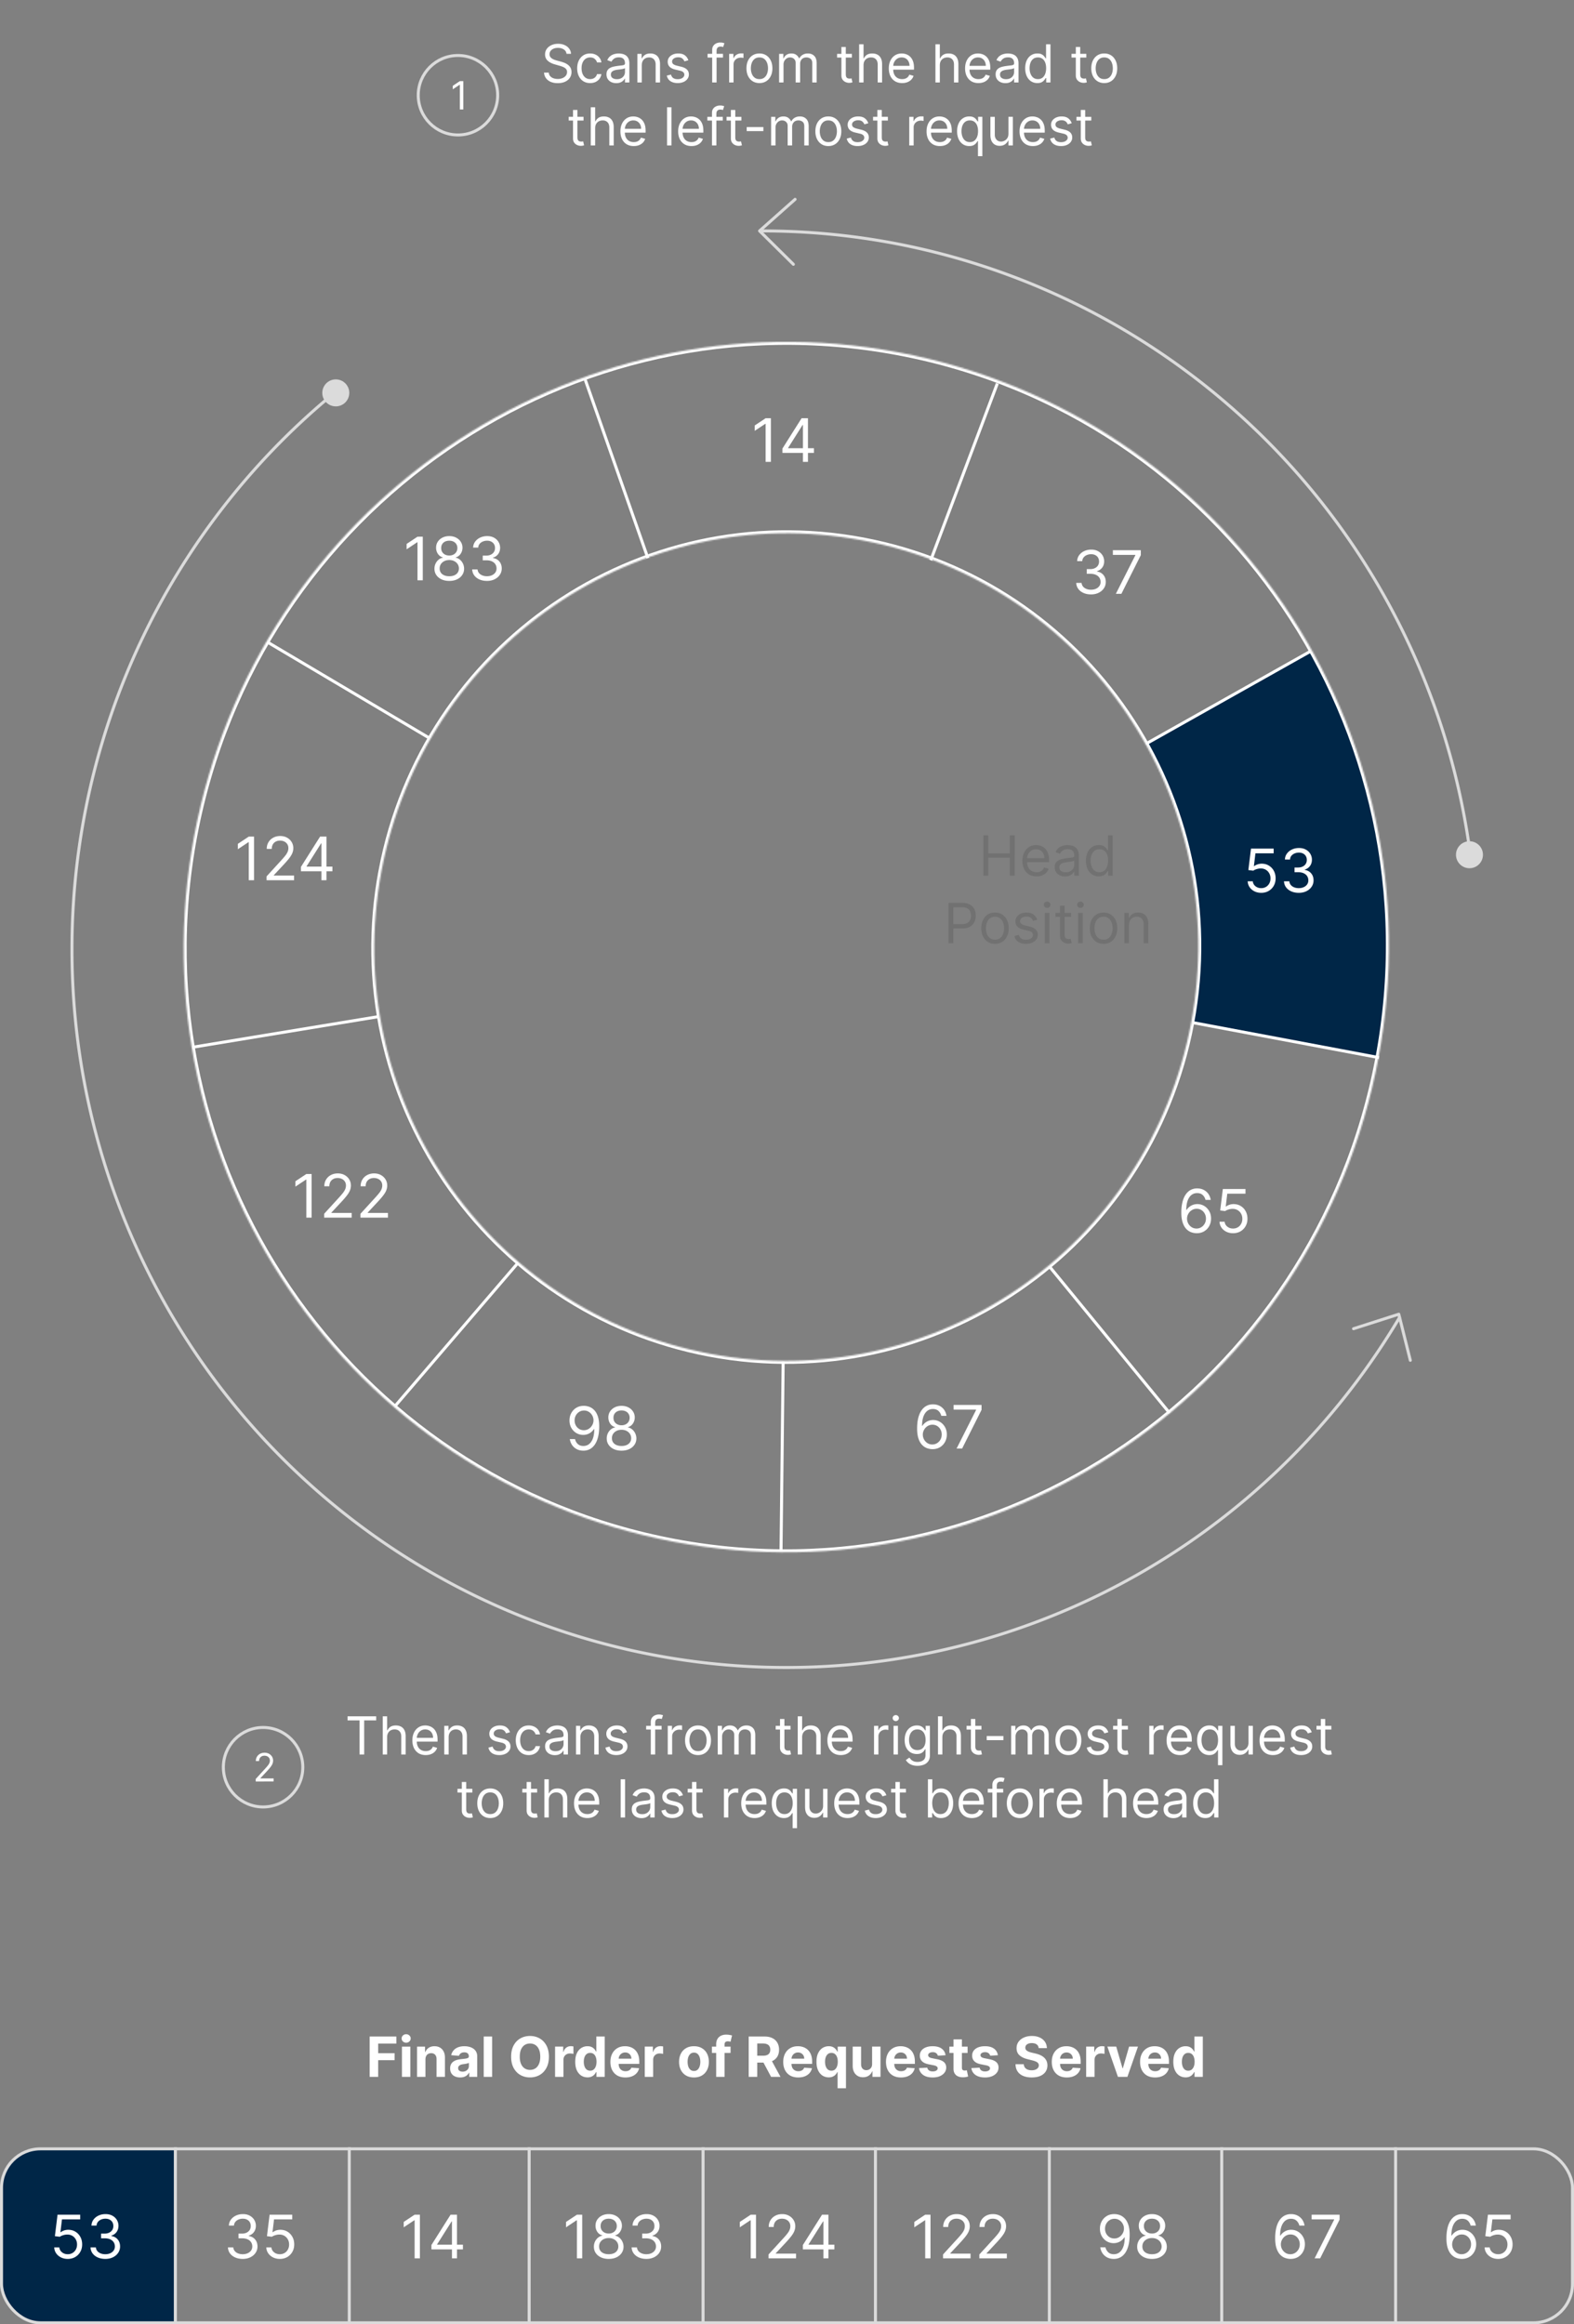 <svg xmlns="http://www.w3.org/2000/svg" width="1050" height="1550" fill="none" viewBox="0 0 1050 1550"><rect x="0" y="0" width="1050" height="1550" fill="#808080" stroke="none"/><path fill="#002647" d="m918.647 705.5-122.5-23s8.833-47 .5-97-31.5-89-31.5-89l109-61.5s33.744 56.5 46 131-1.5 139.5-1.5 139.5"/><path fill="#717171" d="M656.029 584v-26.909h3.258v11.983h14.348v-11.983h3.259V584h-3.259v-12.036h-14.348V584zm35.43.42q-2.917 0-5.033-1.287-2.102-1.3-3.245-3.627-1.13-2.338-1.13-5.439t1.13-5.466q1.143-2.379 3.18-3.705 2.049-1.341 4.782-1.341 1.577 0 3.114.526 1.537.525 2.799 1.708 1.262 1.17 2.01 3.101.75 1.932.749 4.756v1.314h-15.557v-2.68h12.404q0-1.708-.683-3.048a5.15 5.15 0 0 0-1.919-2.116q-1.234-.775-2.917-.775-1.852 0-3.206.92a6.05 6.05 0 0 0-2.063 2.365 6.95 6.95 0 0 0-.722 3.127v1.787q0 2.286.788 3.876.802 1.576 2.221 2.404 1.419.815 3.298.815 1.221 0 2.207-.342a4.7 4.7 0 0 0 1.721-1.051q.723-.71 1.117-1.76l2.996.84a6.6 6.6 0 0 1-1.59 2.681q-1.117 1.143-2.759 1.787-1.643.63-3.692.63m19.012.053q-1.918 0-3.482-.723-1.563-.735-2.483-2.115-.92-1.393-.92-3.364 0-1.734.683-2.811a4.8 4.8 0 0 1 1.827-1.709 9.6 9.6 0 0 1 2.522-.919 31 31 0 0 1 2.799-.5q1.84-.236 2.983-.354 1.156-.131 1.682-.434.538-.302.538-1.051v-.105q0-1.945-1.064-3.022-1.051-1.078-3.193-1.078-2.22 0-3.482.973-1.261.972-1.774 2.076l-2.943-1.051q.789-1.84 2.103-2.865a7.9 7.9 0 0 1 2.89-1.445 12 12 0 0 1 3.101-.421q.972 0 2.234.237a7.2 7.2 0 0 1 2.457.933q1.195.71 1.984 2.141.788 1.433.788 3.837V584h-3.101v-2.733h-.157q-.316.657-1.052 1.406t-1.957 1.274-2.983.526m.473-2.785q1.84 0 3.101-.723 1.275-.723 1.918-1.866a4.75 4.75 0 0 0 .657-2.404v-2.838q-.196.236-.867.433-.657.184-1.524.329-.854.13-1.669.236-.801.092-1.301.158-1.208.158-2.26.512-1.038.342-1.681 1.038-.631.684-.631 1.866 0 1.616 1.196 2.444 1.209.815 3.061.815m22.058 2.732q-2.523 0-4.455-1.274-1.931-1.287-3.022-3.626-1.09-2.352-1.09-5.558 0-3.18 1.09-5.519t3.035-3.613q1.945-1.275 4.494-1.275 1.971 0 3.114.657 1.156.644 1.761 1.472.617.815.959 1.34h.263v-9.933h3.101V584h-2.996v-3.101h-.368q-.342.552-.972 1.393-.631.828-1.8 1.485-1.17.643-3.114.643m.42-2.785q1.866 0 3.153-.972 1.288-.986 1.958-2.72.67-1.748.67-4.034 0-2.26-.657-3.955-.657-1.708-1.944-2.654-1.288-.959-3.18-.959-1.971 0-3.285 1.012-1.3.998-1.958 2.719-.643 1.709-.643 3.837 0 2.155.657 3.916.67 1.747 1.97 2.785 1.314 1.025 3.259 1.025M632.705 629v-26.909h9.092q3.167 0 5.177 1.143 2.024 1.13 2.996 3.061t.972 4.31-.972 4.323q-.959 1.944-2.969 3.101-2.012 1.143-5.151 1.143h-6.517v-2.891h6.412q2.168 0 3.482-.749 1.314-.748 1.905-2.023.604-1.288.604-2.904t-.604-2.891q-.591-1.274-1.918-1.997-1.327-.735-3.522-.735h-5.728V629zm31.048.42q-2.733 0-4.796-1.3-2.05-1.302-3.206-3.64-1.143-2.339-1.143-5.466 0-3.153 1.143-5.505 1.157-2.352 3.206-3.653 2.063-1.3 4.796-1.301t4.783 1.301q2.063 1.3 3.206 3.653 1.155 2.352 1.156 5.505 0 3.127-1.156 5.466-1.143 2.338-3.206 3.64-2.05 1.3-4.783 1.3m0-2.785q2.076 0 3.416-1.064t1.984-2.799.644-3.758-.644-3.771-1.984-2.825-3.416-1.077-3.416 1.077q-1.34 1.078-1.984 2.825t-.644 3.771.644 3.758 1.984 2.799 3.416 1.064m28.174-13.297-2.786.788a5.2 5.2 0 0 0-.775-1.353q-.5-.67-1.366-1.104-.868-.433-2.221-.433-1.852 0-3.088.854-1.221.84-1.222 2.142 0 1.155.841 1.826.841.67 2.628 1.117l2.996.736q2.706.656 4.034 2.01 1.327 1.34 1.327 3.455 0 1.735-.999 3.101-.986 1.367-2.759 2.155-1.774.788-4.126.788-3.087 0-5.111-1.34t-2.562-3.915l2.943-.736q.42 1.63 1.59 2.444 1.182.815 3.088.815 2.167 0 3.442-.92 1.288-.933 1.288-2.234 0-1.052-.736-1.761-.736-.721-2.26-1.077l-3.364-.788q-2.772-.657-4.073-2.037-1.287-1.392-1.288-3.482 0-1.708.96-3.022.972-1.313 2.641-2.063 1.681-.749 3.81-.749 2.995 0 4.704 1.314 1.72 1.314 2.444 3.469M696.962 629v-20.182h3.101V629zm1.577-23.545a2.2 2.2 0 0 1-1.564-.618 1.99 1.99 0 0 1-.643-1.485q0-.867.643-1.484.658-.618 1.564-.618t1.55.618q.657.617.657 1.484t-.657 1.485a2.16 2.16 0 0 1-1.55.618m15.981 3.363v2.628h-10.459v-2.628zm-7.411-4.835h3.101v19.236q0 1.314.381 1.971.394.643.999.867.617.21 1.3.21.513 0 .841-.053l.526-.105.63 2.786q-.315.119-.88.236-.564.132-1.432.132a6.25 6.25 0 0 1-2.575-.565 5.1 5.1 0 0 1-2.076-1.721q-.815-1.157-.815-2.917zM719.184 629v-20.182h3.101V629zm1.577-23.545a2.2 2.2 0 0 1-1.564-.618 1.99 1.99 0 0 1-.644-1.485q0-.867.644-1.484a2.2 2.2 0 0 1 1.564-.618q.906 0 1.55.618.657.617.657 1.484t-.657 1.485a2.16 2.16 0 0 1-1.55.618m15.402 23.965q-2.732 0-4.796-1.3-2.05-1.302-3.206-3.64-1.143-2.339-1.143-5.466 0-3.153 1.143-5.505 1.157-2.352 3.206-3.653 2.063-1.3 4.796-1.301t4.783 1.301q2.063 1.3 3.206 3.653 1.156 2.352 1.156 5.505 0 3.127-1.156 5.466-1.143 2.338-3.206 3.64-2.05 1.3-4.783 1.3m0-2.785q2.076 0 3.416-1.064t1.984-2.799.644-3.758-.644-3.771-1.984-2.825-3.416-1.077-3.416 1.077q-1.34 1.078-1.984 2.825t-.644 3.771.644 3.758q.643 1.734 1.984 2.799t3.416 1.064m16.979-9.776V629h-3.101v-20.182h2.996v3.154h.263a5.76 5.76 0 0 1 2.155-2.471q1.445-.946 3.731-.946 2.05 0 3.587.841 1.537.828 2.392 2.523.854 1.682.854 4.257V629h-3.101v-12.614q0-2.378-1.235-3.705-1.236-1.34-3.39-1.34-1.485 0-2.654.644-1.156.643-1.827 1.879-.67 1.235-.67 2.995"/><path fill="#fff" d="M514.256 278.909V308h-3.522v-25.398h-.171l-7.102 4.716v-3.579l7.273-4.83zm7.685 23.125v-2.898l12.784-20.227h2.102v4.489h-1.42l-9.659 15.284v.227h17.216v3.125zM535.634 308v-29.091h3.353V308zM727.827 396.398q-2.812 0-5.014-.966-2.187-.966-3.48-2.685-1.278-1.733-1.392-4.02h3.58q.112 1.407.966 2.429.852 1.009 2.23 1.563 1.377.554 3.054.554 1.875 0 3.324-.654 1.448-.652 2.272-1.818.824-1.164.824-2.699 0-1.605-.795-2.826-.796-1.236-2.33-1.932t-3.75-.696h-2.329v-3.125h2.329q1.733 0 3.04-.625 1.321-.625 2.06-1.762.752-1.135.752-2.67 0-1.477-.653-2.571-.654-1.093-1.847-1.705-1.179-.61-2.784-.61-1.505 0-2.841.554-1.32.539-2.159 1.576-.837 1.023-.909 2.472h-3.409q.085-2.287 1.378-4.006 1.293-1.733 3.381-2.699 2.102-.966 4.616-.966 2.699 0 4.631 1.094 1.931 1.08 2.969 2.855a7.5 7.5 0 0 1 1.036 3.835q0 2.458-1.292 4.191-1.278 1.732-3.48 2.4v.228q2.756.454 4.304 2.343 1.548 1.876 1.548 4.645 0 2.372-1.293 4.262-1.278 1.874-3.494 2.954-2.215 1.08-5.043 1.08m16.549-.398 13.011-25.739v-.227h-15v-3.125h18.637v3.296L748.069 396zM841.347 595.398q-2.5 0-4.503-.995-2.003-.994-3.21-2.727-1.208-1.732-1.321-3.949h3.409q.198 1.976 1.789 3.267 1.606 1.28 3.836 1.279 1.79 0 3.181-.838a5.9 5.9 0 0 0 2.202-2.301q.81-1.477.81-3.339 0-1.903-.838-3.394a6.15 6.15 0 0 0-2.273-2.373q-1.449-.866-3.31-.88a9 9 0 0 0-2.741.412q-1.406.411-2.315 1.065l-3.296-.398 1.761-14.318h15.114v3.125h-12.159l-1.023 8.58h.171q.894-.711 2.244-1.179a8.5 8.5 0 0 1 2.813-.469q2.67 0 4.758 1.278a8.93 8.93 0 0 1 3.296 3.466q1.207 2.202 1.207 5.029 0 2.784-1.25 4.971a9.14 9.14 0 0 1-3.409 3.438q-2.174 1.25-4.943 1.25m25.074 0q-2.812 0-5.014-.966-2.187-.966-3.48-2.685-1.278-1.732-1.392-4.02h3.579q.114 1.406.966 2.429.853 1.009 2.23 1.563 1.379.554 3.054.554 1.875 0 3.324-.654 1.45-.653 2.273-1.818.824-1.164.824-2.699 0-1.605-.796-2.826-.795-1.236-2.329-1.932t-3.75-.696h-2.33v-3.125h2.33q1.732 0 3.04-.625 1.32-.625 2.059-1.762.753-1.135.753-2.67 0-1.478-.653-2.571-.654-1.093-1.847-1.705-1.179-.61-2.784-.61a7.3 7.3 0 0 0-2.841.554q-1.321.539-2.159 1.576-.838 1.023-.909 2.472h-3.409q.085-2.287 1.378-4.006 1.292-1.733 3.38-2.699 2.103-.966 4.617-.966 2.699 0 4.631 1.094 1.931 1.08 2.968 2.855a7.47 7.47 0 0 1 1.037 3.835q0 2.458-1.292 4.191-1.28 1.732-3.48 2.4v.228q2.755.455 4.303 2.343 1.55 1.876 1.549 4.645 0 2.372-1.293 4.262-1.278 1.875-3.494 2.954-2.215 1.08-5.043 1.08M798.169 822.398a10.9 10.9 0 0 1-3.58-.682q-1.79-.654-3.267-2.202-1.477-1.562-2.372-4.219-.895-2.67-.895-6.704 0-3.864.725-6.847.723-2.997 2.102-5.042 1.377-2.06 3.324-3.125 1.96-1.066 4.417-1.066 2.444 0 4.347.98a8.3 8.3 0 0 1 3.125 2.699q1.208 1.734 1.562 3.992h-3.466q-.481-1.96-1.875-3.253-1.392-1.293-3.693-1.293-3.38 0-5.326 2.941-1.932 2.94-1.946 8.253h.227a8.54 8.54 0 0 1 4.332-3.395 8.5 8.5 0 0 1 2.827-.469q2.5 0 4.574 1.25 2.073 1.236 3.324 3.423 1.25 2.173 1.25 4.986 0 2.699-1.208 4.943a9.2 9.2 0 0 1-3.395 3.551q-2.172 1.308-5.113 1.279m0-3.125q1.79 0 3.21-.895a6.4 6.4 0 0 0 2.258-2.401q.839-1.506.839-3.352 0-1.804-.81-3.281a6.16 6.16 0 0 0-2.202-2.372q-1.392-.881-3.182-.881-1.348 0-2.514.54a6.5 6.5 0 0 0-2.045 1.449 7 7 0 0 0-1.364 2.116 6.3 6.3 0 0 0-.497 2.486q0 1.733.81 3.238a6.66 6.66 0 0 0 2.244 2.429q1.434.924 3.253.924m24.393 3.125q-2.5 0-4.503-.995-2.004-.994-3.211-2.727t-1.321-3.949h3.41q.198 1.976 1.789 3.267 1.605 1.28 3.836 1.279 1.79 0 3.181-.838a5.9 5.9 0 0 0 2.202-2.301q.81-1.477.81-3.339 0-1.903-.838-3.394a6.16 6.16 0 0 0-2.273-2.373q-1.449-.866-3.31-.88a9 9 0 0 0-2.741.412q-1.407.411-2.316 1.065l-3.295-.398 1.761-14.318h15.114v3.125h-12.159l-1.023 8.58h.171q.894-.711 2.244-1.179a8.5 8.5 0 0 1 2.812-.469q2.671 0 4.759 1.278a8.93 8.93 0 0 1 3.295 3.466q1.208 2.202 1.208 5.029 0 2.784-1.25 4.971a9.14 9.14 0 0 1-3.409 3.438q-2.174 1.25-4.943 1.25M621.911 966.398a10.9 10.9 0 0 1-3.58-.682q-1.79-.654-3.267-2.202-1.477-1.562-2.372-4.219-.894-2.67-.895-6.704 0-3.864.725-6.847.724-2.997 2.102-5.042 1.379-2.06 3.324-3.125 1.96-1.066 4.417-1.066 2.443 0 4.347.98a8.3 8.3 0 0 1 3.125 2.699q1.207 1.734 1.563 3.992h-3.466q-.483-1.96-1.875-3.253t-3.694-1.293q-3.38 0-5.326 2.941-1.932 2.94-1.946 8.253h.227a8.54 8.54 0 0 1 4.332-3.395 8.5 8.5 0 0 1 2.827-.469q2.5 0 4.574 1.25 2.075 1.236 3.324 3.423 1.25 2.173 1.25 4.986 0 2.699-1.208 4.943a9.2 9.2 0 0 1-3.394 3.551q-2.174 1.308-5.114 1.279m0-3.125q1.79 0 3.21-.895a6.4 6.4 0 0 0 2.259-2.401q.837-1.506.838-3.352 0-1.804-.81-3.281a6.16 6.16 0 0 0-2.202-2.372q-1.392-.881-3.181-.881-1.35 0-2.515.54a6.5 6.5 0 0 0-2.045 1.449 7 7 0 0 0-1.364 2.116 6.3 6.3 0 0 0-.497 2.486q0 1.733.81 3.238a6.66 6.66 0 0 0 2.244 2.429q1.435.924 3.253.924M638.122 966l13.011-25.739v-.227h-15v-3.125h18.637v3.296L641.815 966zM389.615 937.511q1.79.015 3.579.682 1.79.668 3.267 2.216 1.478 1.535 2.373 4.19.894 2.657.894 6.662 0 3.879-.738 6.89-.725 2.997-2.103 5.056-1.364 2.06-3.323 3.125-1.947 1.066-4.404 1.066-2.443 0-4.361-.966a8.6 8.6 0 0 1-3.125-2.713q-1.207-1.747-1.548-4.049h3.466q.47 2.004 1.861 3.31 1.406 1.293 3.707 1.293 3.367 0 5.313-2.941 1.96-2.94 1.96-8.309h-.227a8.9 8.9 0 0 1-1.89 2.059 8.3 8.3 0 0 1-2.429 1.336 8.5 8.5 0 0 1-2.84.468q-2.5 0-4.588-1.235-2.075-1.25-3.324-3.424-1.236-2.187-1.236-5 0-2.67 1.193-4.886a9.2 9.2 0 0 1 3.381-3.551q2.187-1.321 5.142-1.279m0 3.125q-1.79 0-3.225.895a6.44 6.44 0 0 0-2.258 2.387q-.824 1.491-.824 3.309t.795 3.31a6.35 6.35 0 0 0 2.202 2.358q1.407.866 3.196.866 1.35 0 2.514-.525a6.5 6.5 0 0 0 2.032-1.463 7.1 7.1 0 0 0 1.377-2.117 6.4 6.4 0 0 0 .498-2.486 6.5 6.5 0 0 0-.824-3.196 6.54 6.54 0 0 0-2.245-2.414q-1.42-.924-3.238-.924m25.018 26.762q-2.927 0-5.171-1.037-2.23-1.051-3.48-2.884-1.25-1.846-1.236-4.204-.014-1.847.725-3.409a7.4 7.4 0 0 1 2.017-2.628 6.2 6.2 0 0 1 2.883-1.35v-.17q-2.088-.54-3.324-2.344-1.236-1.818-1.221-4.133-.015-2.217 1.122-3.963 1.136-1.748 3.125-2.756 2.003-1.009 4.56-1.009 2.528 0 4.517 1.009 1.988 1.008 3.125 2.756 1.15 1.746 1.164 3.963-.014 2.315-1.264 4.133-1.236 1.804-3.281 2.344v.17q1.577.285 2.841 1.35 1.264 1.05 2.017 2.628.753 1.562.767 3.409-.015 2.358-1.279 4.204-1.25 1.833-3.48 2.884-2.215 1.037-5.127 1.037m0-3.125q1.974 0 3.409-.639 1.434-.64 2.216-1.804.78-1.165.795-2.728-.014-1.647-.852-2.912-.838-1.263-2.287-1.988-1.435-.725-3.281-.725-1.862 0-3.324.725-1.45.725-2.287 1.988-.824 1.265-.81 2.912-.013 1.563.753 2.728.781 1.164 2.23 1.804 1.449.639 3.438.639m0-13.807q1.561 0 2.769-.625a4.75 4.75 0 0 0 1.918-1.747q.696-1.122.71-2.628-.014-1.477-.696-2.571a4.5 4.5 0 0 0-1.889-1.705q-1.207-.61-2.812-.61-1.634 0-2.856.61-1.221.597-1.889 1.705-.668 1.094-.653 2.571-.014 1.506.667 2.628a4.76 4.76 0 0 0 1.918 1.747q1.221.625 2.813.625M207.87 782.909V812h-3.523v-25.398h-.17l-7.103 4.716v-3.579l7.273-4.83zM216.236 812v-2.557l9.602-10.511a67 67 0 0 0 2.785-3.21q1.094-1.378 1.619-2.586.54-1.221.54-2.556 0-1.535-.739-2.657-.724-1.122-1.989-1.733-1.263-.61-2.841-.61-1.675 0-2.926.696a4.8 4.8 0 0 0-1.917 1.917q-.668 1.236-.668 2.898h-3.352q0-2.557 1.179-4.489a8.2 8.2 0 0 1 3.21-3.011q2.046-1.08 4.588-1.08 2.557 0 4.531 1.08 1.975 1.08 3.097 2.912t1.122 4.077q0 1.605-.582 3.139-.568 1.52-1.989 3.395-1.406 1.86-3.906 4.545l-6.534 6.989v.227h13.522V812zm24.219 0v-2.557l9.602-10.511a67 67 0 0 0 2.784-3.21q1.094-1.378 1.62-2.586a6.3 6.3 0 0 0 .539-2.556q0-1.535-.738-2.657-.724-1.122-1.989-1.733-1.264-.61-2.841-.61-1.676 0-2.926.696a4.8 4.8 0 0 0-1.918 1.917q-.667 1.236-.667 2.898h-3.352q0-2.557 1.179-4.489a8.2 8.2 0 0 1 3.21-3.011q2.045-1.08 4.588-1.08 2.557 0 4.531 1.08 1.975 1.08 3.097 2.912t1.122 4.077q0 1.605-.583 3.139-.567 1.52-1.988 3.395-1.407 1.86-3.906 4.545l-6.534 6.989v.227h13.522V812zM169.46 557.909V587h-3.523v-25.398h-.171l-7.102 4.716v-3.579l7.273-4.83zM177.826 587v-2.557l9.602-10.511a67 67 0 0 0 2.784-3.21q1.094-1.378 1.62-2.586.54-1.221.54-2.556 0-1.535-.739-2.657-.725-1.122-1.989-1.733-1.264-.61-2.841-.61-1.675 0-2.926.696a4.8 4.8 0 0 0-1.917 1.917q-.668 1.236-.668 2.898h-3.352q0-2.557 1.179-4.489a8.2 8.2 0 0 1 3.21-3.011q2.046-1.08 4.588-1.08 2.557 0 4.531 1.08 1.975 1.08 3.097 2.912t1.122 4.077q0 1.605-.582 3.139-.569 1.52-1.989 3.395-1.407 1.86-3.906 4.545l-6.534 6.989v.227h13.522V587zm22.912-5.966v-2.898l12.784-20.227h2.102v4.489h-1.42l-9.659 15.284v.227h17.216v3.125zM214.431 587v-29.091h3.352V587zM282.03 357.909V387h-3.523v-25.398h-.17l-7.103 4.716v-3.579l7.273-4.83zm17.685 29.489q-2.927 0-5.171-1.037-2.23-1.051-3.48-2.884-1.25-1.846-1.236-4.204-.014-1.847.725-3.409a7.4 7.4 0 0 1 2.017-2.628 6.2 6.2 0 0 1 2.883-1.35v-.17q-2.088-.54-3.324-2.344-1.236-1.818-1.221-4.133-.015-2.217 1.122-3.963 1.136-1.748 3.125-2.756 2.002-1.009 4.56-1.009 2.528 0 4.517 1.009 1.988 1.008 3.125 2.756 1.15 1.746 1.164 3.963-.013 2.315-1.264 4.133-1.236 1.804-3.281 2.344v.17q1.577.285 2.841 1.35 1.264 1.05 2.017 2.628.752 1.562.767 3.409-.015 2.358-1.278 4.204-1.25 1.833-3.481 2.884-2.215 1.037-5.127 1.037m0-3.125q1.974 0 3.409-.639 1.434-.64 2.216-1.804.78-1.165.795-2.728-.014-1.647-.852-2.912-.838-1.263-2.287-1.988-1.435-.725-3.281-.725-1.861 0-3.324.725-1.45.725-2.287 1.988-.824 1.265-.81 2.912-.014 1.563.753 2.728.781 1.164 2.23 1.804 1.449.639 3.438.639m0-13.807q1.562 0 2.769-.625a4.75 4.75 0 0 0 1.918-1.747q.696-1.122.71-2.628-.014-1.477-.696-2.571a4.5 4.5 0 0 0-1.889-1.705q-1.207-.61-2.812-.61-1.633 0-2.856.61-1.221.597-1.889 1.705-.668 1.093-.653 2.571-.014 1.506.667 2.628a4.76 4.76 0 0 0 1.918 1.747q1.221.625 2.813.625m25.159 16.932q-2.812 0-5.014-.966-2.187-.966-3.48-2.685-1.278-1.733-1.392-4.02h3.58q.113 1.407.965 2.429.853 1.009 2.231 1.563t3.054.554q1.875 0 3.323-.654 1.45-.652 2.273-1.818.824-1.164.824-2.699 0-1.605-.795-2.826-.796-1.236-2.33-1.932t-3.75-.696h-2.33v-3.125h2.33q1.733 0 3.04-.625 1.32-.625 2.059-1.762.753-1.135.753-2.67 0-1.477-.653-2.571-.653-1.093-1.847-1.705-1.179-.61-2.784-.61a7.3 7.3 0 0 0-2.841.554q-1.32.539-2.159 1.576-.839 1.023-.909 2.472h-3.409q.085-2.287 1.378-4.006 1.292-1.733 3.381-2.699 2.102-.966 4.616-.966 2.699 0 4.631 1.094 1.932 1.08 2.968 2.855a7.47 7.47 0 0 1 1.037 3.835q0 2.458-1.292 4.191-1.28 1.732-3.48 2.4v.228q2.755.454 4.304 2.343 1.548 1.876 1.548 4.645 0 2.372-1.293 4.262-1.278 1.874-3.494 2.954t-5.043 1.08"/><path fill="#002647" d="M1 1460c0-14.91 12.088-27 27-27h88v116H28c-14.912 0-27-12.09-27-27z"/><rect width="1048" height="116" x="1" y="1433" stroke="#dbdbdb" stroke-width="2" rx="26"/><path stroke="#dbdbdb" stroke-width="2" d="M233 1432v118M117 1432v118M353 1432v118M469 1432v118M584 1432v118M700 1432v118M815 1432v118M931 1432v118"/><path fill="#fff" d="M161.939 1506.4c-1.875 0-3.547-.32-5.015-.97-1.458-.64-2.618-1.54-3.48-2.68q-1.278-1.74-1.392-4.02h3.58q.113 1.395.966 2.43.852 1.005 2.23 1.56c.918.37 1.936.55 3.054.55 1.25 0 2.358-.22 3.324-.65.966-.44 1.723-1.04 2.272-1.82q.825-1.17.824-2.7 0-1.605-.795-2.82c-.531-.83-1.307-1.47-2.33-1.94q-1.535-.69-3.75-.69h-2.329v-3.13h2.329c1.156 0 2.169-.21 3.04-.62.881-.42 1.567-1.01 2.06-1.76q.752-1.14.752-2.67 0-1.485-.653-2.58a4.54 4.54 0 0 0-1.847-1.7c-.786-.41-1.714-.61-2.784-.61a7.3 7.3 0 0 0-2.841.55c-.88.36-1.6.89-2.159 1.58-.558.68-.861 1.51-.909 2.47h-3.409c.057-1.52.516-2.86 1.378-4q1.293-1.74 3.381-2.7c1.401-.65 2.94-.97 4.616-.97 1.799 0 3.343.37 4.631 1.1 1.288.71 2.277 1.67 2.969 2.85a7.47 7.47 0 0 1 1.037 3.84c0 1.63-.431 3.03-1.293 4.19q-1.278 1.725-3.48 2.4v.22c1.837.31 3.272 1.09 4.304 2.35 1.032 1.25 1.548 2.8 1.548 4.64q0 2.37-1.293 4.26c-.852 1.25-2.017 2.24-3.494 2.96q-2.216 1.08-5.042 1.08m24.73 0c-1.667 0-3.168-.33-4.503-1-1.335-.66-2.405-1.57-3.21-2.72-.805-1.16-1.246-2.48-1.321-3.95h3.409c.132 1.31.729 2.4 1.789 3.26 1.071.86 2.349 1.28 3.836 1.28q1.79 0 3.181-.84a5.8 5.8 0 0 0 2.202-2.3q.81-1.47.81-3.33c0-1.27-.279-2.41-.838-3.4a6.2 6.2 0 0 0-2.273-2.37c-.966-.58-2.069-.87-3.31-.88-.89-.01-1.804.13-2.741.41-.938.27-1.709.63-2.315 1.06l-3.296-.39 1.761-14.32h15.114v3.12h-12.159l-1.023 8.58h.171c.596-.47 1.344-.86 2.244-1.18a8.6 8.6 0 0 1 2.813-.46c1.78 0 3.366.42 4.758 1.27 1.402.85 2.5 2 3.296 3.47.804 1.47 1.207 3.14 1.207 5.03 0 1.85-.417 3.51-1.25 4.97a9.2 9.2 0 0 1-3.409 3.44c-1.449.83-3.097 1.25-4.943 1.25M45.2 1506.4c-1.667 0-3.168-.33-4.503-1-1.335-.66-2.405-1.57-3.21-2.72-.805-1.16-1.245-2.48-1.321-3.95h3.409c.133 1.31.73 2.4 1.79 3.26 1.07.86 2.348 1.28 3.835 1.28q1.79 0 3.182-.84a5.8 5.8 0 0 0 2.202-2.3q.81-1.47.81-3.33c0-1.27-.28-2.41-.839-3.4q-.824-1.5-2.273-2.37c-.966-.58-2.069-.87-3.31-.88a9.2 9.2 0 0 0-2.74.41c-.938.27-1.71.63-2.316 1.06l-3.296-.39 1.762-14.32h15.113v3.12H41.336l-1.022 8.58h.17c.597-.47 1.345-.86 2.244-1.18.9-.31 1.837-.46 2.813-.46 1.78 0 3.366.42 4.758 1.27 1.402.85 2.5 2 3.296 3.47.805 1.47 1.207 3.14 1.207 5.03 0 1.85-.416 3.51-1.25 4.97a9.2 9.2 0 0 1-3.409 3.44c-1.449.83-3.096 1.25-4.943 1.25m25.075 0c-1.876 0-3.547-.32-5.015-.97-1.458-.64-2.618-1.54-3.48-2.68q-1.278-1.74-1.392-4.02h3.58q.112 1.395.966 2.43.852 1.005 2.23 1.56c.918.37 1.936.55 3.054.55 1.25 0 2.358-.22 3.323-.65.966-.44 1.724-1.04 2.273-1.82q.824-1.17.824-2.7 0-1.605-.795-2.82c-.53-.83-1.307-1.47-2.33-1.94q-1.534-.69-3.75-.69h-2.33v-3.13h2.33c1.155 0 2.169-.21 3.04-.62.88-.42 1.567-1.01 2.06-1.76q.752-1.14.752-2.67 0-1.485-.653-2.58a4.54 4.54 0 0 0-1.847-1.7c-.786-.41-1.714-.61-2.784-.61-1.004 0-1.95.18-2.84.55-.881.36-1.601.89-2.16 1.58-.558.68-.861 1.51-.909 2.47h-3.409c.057-1.52.516-2.86 1.378-4q1.293-1.74 3.38-2.7c1.402-.65 2.941-.97 4.617-.97 1.8 0 3.343.37 4.63 1.1 1.289.71 2.278 1.67 2.97 2.85a7.46 7.46 0 0 1 1.037 3.84c0 1.63-.431 3.03-1.293 4.19q-1.278 1.725-3.48 2.4v.22c1.837.31 3.272 1.09 4.304 2.35 1.032 1.25 1.548 2.8 1.548 4.64q0 2.37-1.293 4.26c-.852 1.25-2.017 2.24-3.494 2.96q-2.216 1.08-5.042 1.08M231.856 1147.28v-2.73h19.091v2.73h-8.004V1170h-3.082v-22.72zm26.384 11.24V1170h-2.933v-25.45h2.933v9.34h.249a5.43 5.43 0 0 1 2.013-2.35c.903-.59 2.105-.88 3.604-.88q1.952 0 3.418.78c.978.52 1.736 1.31 2.275 2.38q.82 1.59.82 4.05V1170h-2.933v-11.93c0-1.52-.394-2.69-1.181-3.52-.779-.84-1.86-1.25-3.244-1.25q-1.442 0-2.585.6c-.754.41-1.351 1-1.79 1.78-.431.78-.646 1.73-.646 2.84m25.75 11.88c-1.84 0-3.427-.41-4.761-1.22-1.325-.82-2.349-1.96-3.07-3.43-.712-1.48-1.068-3.19-1.068-5.15 0-1.95.356-3.68 1.068-5.17.721-1.5 1.724-2.66 3.008-3.5 1.293-.85 2.801-1.27 4.524-1.27.995 0 1.977.17 2.946.5s1.852.87 2.647 1.61q1.194 1.11 1.902 2.94.709 1.815.709 4.5v1.24h-14.716v-2.54h11.733c0-1.07-.216-2.04-.647-2.88a4.84 4.84 0 0 0-1.814-2c-.779-.49-1.699-.73-2.76-.73q-1.752 0-3.032.87a5.7 5.7 0 0 0-1.952 2.23 6.6 6.6 0 0 0-.683 2.96v1.69c0 1.44.248 2.67.746 3.67.505.99 1.205 1.75 2.1 2.27s1.935.77 3.12.77c.77 0 1.466-.1 2.088-.32.63-.22 1.172-.56 1.628-.99a4.6 4.6 0 0 0 1.056-1.67l2.834.8c-.298.96-.799 1.8-1.504 2.53-.704.72-1.574 1.29-2.61 1.69q-1.554.6-3.492.6m15.3-11.88V1170h-2.933v-19.09h2.833v2.98h.249a5.4 5.4 0 0 1 2.038-2.33q1.368-.9 3.53-.9c1.293 0 2.424.27 3.393.8.97.52 1.724 1.31 2.262 2.38.539 1.06.808 2.41.808 4.03V1170h-2.933v-11.93q0-2.25-1.168-3.51t-3.207-1.26q-1.404 0-2.511.6c-.729.41-1.305 1-1.727 1.78s-.634 1.73-.634 2.84m40.907-3.34-2.635.75a4.8 4.8 0 0 0-.734-1.28c-.314-.42-.745-.77-1.292-1.04-.547-.28-1.247-.41-2.101-.41-1.168 0-2.142.27-2.921.8-.77.53-1.155 1.21-1.155 2.03 0 .73.265 1.3.795 1.73q.795.63 2.486 1.05l2.834.7c1.707.41 2.978 1.05 3.815 1.9q1.256 1.275 1.256 3.27a4.84 4.84 0 0 1-.945 2.93c-.621.87-1.491 1.54-2.61 2.04q-1.678.75-3.903.75c-1.947 0-3.559-.42-4.835-1.27s-2.084-2.08-2.423-3.7l2.784-.7q.397 1.545 1.504 2.31c.745.52 1.719.77 2.921.77q2.05 0 3.256-.87c.812-.59 1.218-1.29 1.218-2.11 0-.66-.232-1.22-.696-1.67q-.696-.675-2.138-1.02l-3.182-.74c-1.748-.42-3.032-1.06-3.853-1.93-.812-.88-1.218-1.97-1.218-3.29 0-1.08.303-2.03.908-2.86q.92-1.245 2.498-1.95c1.06-.47 2.262-.71 3.604-.71 1.889 0 3.373.41 4.45 1.24 1.085.83 1.856 1.93 2.312 3.28m12.519 15.22c-1.79 0-3.331-.42-4.624-1.27s-2.287-2.01-2.983-3.49c-.696-1.49-1.044-3.18-1.044-5.09 0-1.93.356-3.65 1.069-5.13.721-1.49 1.724-2.65 3.008-3.49 1.292-.85 2.801-1.27 4.524-1.27q2.013 0 3.629.75a6.9 6.9 0 0 1 2.648 2.08c.687.9 1.114 1.94 1.28 3.14h-2.933c-.224-.87-.721-1.64-1.492-2.32-.762-.67-1.79-1.01-3.082-1.01-1.144 0-2.146.29-3.008.89-.854.59-1.521 1.42-2.001 2.5-.472 1.07-.709 2.32-.709 3.76 0 1.48.232 2.76.696 3.86q.71 1.635 1.989 2.55 1.293.9 3.033.9 1.143 0 2.075-.39a4.3 4.3 0 0 0 1.579-1.15c.431-.5.737-1.09.92-1.79h2.933a6.8 6.8 0 0 1-1.231 3.05q-.97 1.335-2.572 2.13c-1.061.53-2.296.79-3.704.79m17.413.05q-1.815 0-3.294-.69a5.6 5.6 0 0 1-2.349-2q-.87-1.32-.87-3.18c0-1.09.215-1.98.646-2.66a4.46 4.46 0 0 1 1.728-1.61 9 9 0 0 1 2.386-.87q1.318-.3 2.648-.48 1.74-.225 2.821-.33c.729-.09 1.259-.22 1.591-.41.34-.19.509-.52.509-1v-.1c0-1.22-.335-2.18-1.006-2.86-.663-.67-1.67-1.01-3.02-1.01-1.401 0-2.499.3-3.294.92-.796.61-1.355 1.26-1.678 1.96l-2.784-1q.746-1.74 1.988-2.7a7.4 7.4 0 0 1 2.735-1.37c.994-.27 1.972-.4 2.933-.4.613 0 1.318.08 2.113.22.804.15 1.578.44 2.324.89.754.44 1.38 1.12 1.877 2.02q.746 1.365.746 3.63V1170h-2.934v-2.59h-.149c-.199.42-.53.86-.994 1.33-.464.48-1.081.88-1.852 1.21-.77.33-1.711.5-2.821.5m.447-2.64c1.16 0 2.138-.23 2.933-.68q1.206-.69 1.815-1.77c.414-.72.621-1.48.621-2.27v-2.69c-.124.15-.397.29-.82.41-.414.12-.895.22-1.442.32-.538.08-1.064.15-1.578.22q-.759.09-1.231.15-1.143.15-2.137.48-.982.33-1.591.99c-.398.43-.597 1.01-.597 1.76q0 1.53 1.131 2.31c.763.52 1.728.77 2.896.77m16.59-9.29V1170h-2.933v-19.09h2.833v2.98h.249a5.4 5.4 0 0 1 2.038-2.33q1.368-.9 3.53-.9c1.293 0 2.424.27 3.393.8.97.52 1.724 1.31 2.262 2.38.539 1.06.808 2.41.808 4.03V1170h-2.933v-11.93q0-2.25-1.168-3.51t-3.207-1.26q-1.404 0-2.511.6c-.729.41-1.305 1-1.727 1.78s-.634 1.73-.634 2.84m31.063-3.34-2.635.75c-.166-.44-.41-.87-.733-1.28-.315-.42-.746-.77-1.293-1.04-.547-.28-1.247-.41-2.1-.41-1.169 0-2.142.27-2.921.8-.771.53-1.156 1.21-1.156 2.03 0 .73.265 1.3.795 1.73q.796.63 2.486 1.05l2.834.7c1.707.41 2.979 1.05 3.816 1.9q1.255 1.275 1.255 3.27a4.84 4.84 0 0 1-.945 2.93c-.621.87-1.491 1.54-2.61 2.04q-1.677.75-3.903.75c-1.947 0-3.558-.42-4.834-1.27s-2.084-2.08-2.424-3.7l2.784-.7q.398 1.545 1.504 2.31c.746.52 1.719.77 2.921.77q2.05 0 3.256-.87c.812-.59 1.218-1.29 1.218-2.11 0-.66-.232-1.22-.696-1.67q-.695-.675-2.138-1.02l-3.181-.74c-1.749-.42-3.033-1.06-3.853-1.93-.812-.88-1.218-1.97-1.218-3.29 0-1.08.302-2.03.907-2.86q.92-1.245 2.498-1.95c1.061-.47 2.262-.71 3.605-.71 1.889 0 3.372.41 4.449 1.24 1.086.83 1.856 1.93 2.312 3.28m23.108-4.27v2.48h-10.291v-2.48zm-7.208 19.09v-21.73q0-1.635.77-2.73a4.74 4.74 0 0 1 2.001-1.64 6.25 6.25 0 0 1 2.598-.55q1.081 0 1.765.18c.456.11.795.22 1.019.32l-.845 2.53c-.149-.04-.356-.11-.622-.18-.256-.08-.596-.11-1.019-.11-.969 0-1.669.24-2.1.73-.423.49-.634 1.21-.634 2.15V1170zm11.319 0v-19.09h2.834v2.88h.199c.348-.94.978-1.71 1.889-2.3.912-.59 1.939-.88 3.083-.88.215 0 .484 0 .807.01s.568.02.734.04v2.98c-.1-.02-.328-.06-.684-.11a6.5 6.5 0 0 0-1.106-.09c-.928 0-1.757.2-2.486.59q-1.081.57-1.715 1.59c-.414.67-.621 1.44-.621 2.3V1170zm20.197.4q-2.584 0-4.536-1.23-1.94-1.23-3.033-3.45c-.721-1.47-1.081-3.19-1.081-5.17s.36-3.72 1.081-5.2c.729-1.49 1.74-2.64 3.033-3.46q1.952-1.23 4.536-1.23 2.586 0 4.525 1.23c1.3.82 2.311 1.97 3.032 3.46.729 1.48 1.094 3.22 1.094 5.2s-.365 3.7-1.094 5.17q-1.082 2.22-3.032 3.45-1.94 1.23-4.525 1.23m0-2.64c1.31 0 2.387-.33 3.232-1 .845-.68 1.471-1.56 1.877-2.65.406-1.1.609-2.28.609-3.56 0-1.27-.203-2.46-.609-3.56-.406-1.11-1.032-2-1.877-2.68-.845-.67-1.922-1.01-3.232-1.01-1.309 0-2.386.34-3.231 1.01-.845.68-1.471 1.57-1.877 2.68-.406 1.1-.609 2.29-.609 3.56 0 1.28.203 2.46.609 3.56.406 1.09 1.032 1.97 1.877 2.65.845.67 1.922 1 3.231 1m13.129 2.24v-19.09h2.833v2.98h.249q.597-1.53 1.926-2.37c.887-.57 1.952-.86 3.195-.86 1.259 0 2.307.29 3.144.86q1.268.84 1.976 2.37h.199a5.6 5.6 0 0 1 2.2-2.35c.978-.59 2.15-.88 3.518-.88 1.706 0 3.103.53 4.188 1.6 1.086 1.06 1.628 2.72 1.628 4.96V1170h-2.933v-12.78c0-1.41-.385-2.41-1.156-3.02q-1.156-.9-2.722-.9c-1.342 0-2.382.4-3.119 1.21q-1.107 1.215-1.107 3.06V1170h-2.983v-13.08c0-1.08-.352-1.95-1.056-2.62s-1.612-1-2.722-1q-1.143 0-2.138.6c-.654.41-1.185.97-1.591 1.69-.397.72-.596 1.54-.596 2.48V1170zm48.566-19.09v2.48h-9.894v-2.48zm-7.01-4.57h2.933v18.19c0 .83.12 1.45.36 1.87.249.4.564.68.945.82.39.13.8.19 1.231.19.323 0 .588-.01.795-.04.207-.05.373-.08.497-.1l.597 2.63c-.199.08-.477.15-.833.22-.356.09-.808.13-1.355.13q-1.242 0-2.436-.54a4.76 4.76 0 0 1-1.964-1.62q-.77-1.095-.77-2.76zm14.765 12.18V1170h-2.933v-25.45h2.933v9.34h.249a5.43 5.43 0 0 1 2.014-2.35c.903-.59 2.104-.88 3.604-.88q1.951 0 3.418.78c.978.52 1.736 1.31 2.274 2.38q.82 1.59.821 4.05V1170h-2.934v-11.93c0-1.52-.393-2.69-1.18-3.52-.779-.84-1.86-1.25-3.244-1.25q-1.442 0-2.585.6c-.755.41-1.351 1-1.79 1.78-.431.78-.647 1.73-.647 2.84m25.75 11.88c-1.839 0-3.426-.41-4.76-1.22-1.326-.82-2.349-1.96-3.07-3.43-.713-1.48-1.069-3.19-1.069-5.15 0-1.95.356-3.68 1.069-5.17.721-1.5 1.723-2.66 3.008-3.5 1.292-.85 2.8-1.27 4.524-1.27.994 0 1.976.17 2.946.5.969.33 1.851.87 2.647 1.61q1.192 1.11 1.902 2.94.708 1.815.708 4.5v1.24h-14.716v-2.54h11.733c0-1.07-.215-2.04-.646-2.88a4.85 4.85 0 0 0-1.815-2c-.779-.49-1.699-.73-2.759-.73q-1.752 0-3.033.87a5.7 5.7 0 0 0-1.951 2.23 6.6 6.6 0 0 0-.684 2.96v1.69c0 1.44.249 2.67.746 3.67.505.99 1.206 1.75 2.1 2.27s1.935.77 3.12.77c.771 0 1.467-.1 2.088-.32.63-.22 1.173-.56 1.628-.99.456-.45.808-1.01 1.057-1.67l2.834.8c-.299.96-.8 1.8-1.504 2.53-.705.72-1.575 1.29-2.61 1.69q-1.554.6-3.493.6m22.211-.4v-19.09h2.834v2.88h.198c.348-.94.978-1.71 1.89-2.3s1.939-.88 3.082-.88c.215 0 .485 0 .808.01s.567.02.733.04v2.98c-.099-.02-.327-.06-.683-.11a6.5 6.5 0 0 0-1.107-.09c-.928 0-1.756.2-2.485.59q-1.082.57-1.716 1.59c-.414.67-.621 1.44-.621 2.3V1170zm13.022 0v-19.09h2.933V1170zm1.492-22.27c-.572 0-1.065-.2-1.479-.59-.406-.39-.609-.85-.609-1.4q0-.825.609-1.41c.414-.39.907-.58 1.479-.58.571 0 1.06.19 1.466.58q.622.585.622 1.41c0 .55-.207 1.01-.622 1.4-.406.39-.895.59-1.466.59m14.52 29.83c-1.417 0-2.635-.19-3.654-.55s-1.869-.83-2.548-1.42q-1.007-.87-1.604-1.86l2.337-1.64c.265.35.601.74 1.007 1.19.406.46.961.85 1.665 1.18q1.07.51 2.797.51c1.541 0 2.813-.37 3.816-1.12 1.002-.74 1.503-1.91 1.503-3.5v-3.88h-.248q-.324.525-.92 1.29c-.389.51-.953.96-1.69 1.36-.729.39-1.715.58-2.958.58-1.542 0-2.925-.36-4.152-1.09q-1.827-1.095-2.896-3.18-1.056-2.1-1.056-5.07c0-1.96.344-3.66 1.032-5.11.687-1.46 1.644-2.59 2.871-3.38 1.226-.81 2.643-1.21 4.25-1.21 1.243 0 2.229.21 2.958.62.738.41 1.301.87 1.691 1.39.398.52.704.94.92 1.27h.298v-3.03h2.834v19.64c0 1.64-.373 2.97-1.119 4-.737 1.03-1.732 1.79-2.983 2.27-1.243.49-2.627.74-4.151.74m-.1-10.49q1.765 0 2.983-.81c.812-.54 1.43-1.31 1.852-2.33.423-1.01.634-2.22.634-3.62 0-1.38-.207-2.59-.621-3.65-.415-1.05-1.028-1.87-1.84-2.47s-1.814-.89-3.008-.89c-1.242 0-2.278.31-3.107.94-.82.63-1.437 1.47-1.852 2.54-.406 1.06-.609 2.23-.609 3.53q0 1.98.622 3.51c.422 1.01 1.044 1.81 1.864 2.39.829.57 1.856.86 3.082.86m16.655-8.55V1170h-2.933v-25.45h2.933v9.34h.249a5.43 5.43 0 0 1 2.013-2.35c.903-.59 2.105-.88 3.605-.88q1.951 0 3.418.78c.977.52 1.736 1.31 2.274 2.38q.82 1.59.821 4.05V1170h-2.934v-11.93c0-1.52-.393-2.69-1.18-3.52-.779-.84-1.861-1.25-3.244-1.25q-1.442 0-2.586.6c-.754.41-1.35 1-1.789 1.78-.431.78-.647 1.73-.647 2.84m26.048-7.61v2.48H644.8v-2.48zm-7.01-4.57h2.934v18.19c0 .83.12 1.45.36 1.87.249.4.563.68.945.82.389.13.799.19 1.23.19.323 0 .588-.01.796-.04.207-.05.372-.08.497-.1l.596 2.63c-.199.08-.476.15-.832.22-.357.09-.808.13-1.355.13a5.85 5.85 0 0 1-2.436-.54 4.76 4.76 0 0 1-1.964-1.62q-.771-1.095-.771-2.76zm21.676 11.38v2.73h-11.136v-2.73zm5.162 12.28v-19.09h2.833v2.98h.249q.597-1.53 1.926-2.37c.887-.57 1.952-.86 3.195-.86 1.259 0 2.307.29 3.144.86q1.268.84 1.976 2.37h.199a5.6 5.6 0 0 1 2.2-2.35c.978-.59 2.15-.88 3.518-.88 1.707 0 3.103.53 4.188 1.6 1.086 1.06 1.628 2.72 1.628 4.96V1170h-2.933v-12.78c0-1.41-.385-2.41-1.156-3.02q-1.155-.9-2.722-.9c-1.342 0-2.382.4-3.119 1.21q-1.107 1.215-1.107 3.06V1170h-2.982v-13.08c0-1.08-.353-1.95-1.057-2.62s-1.612-1-2.722-1q-1.143 0-2.138.6c-.654.41-1.185.97-1.591 1.69-.397.72-.596 1.54-.596 2.48V1170zm38.175.4q-2.585 0-4.536-1.23-1.94-1.23-3.033-3.45c-.721-1.47-1.081-3.19-1.081-5.17s.36-3.72 1.081-5.2c.729-1.49 1.74-2.64 3.033-3.46q1.952-1.23 4.536-1.23 2.586 0 4.524 1.23c1.301.82 2.312 1.97 3.033 3.46.729 1.48 1.094 3.22 1.094 5.2s-.365 3.7-1.094 5.17q-1.082 2.22-3.033 3.45-1.938 1.23-4.524 1.23m0-2.64c1.309 0 2.387-.33 3.232-1 .845-.68 1.47-1.56 1.877-2.65.406-1.1.609-2.28.609-3.56 0-1.27-.203-2.46-.609-3.56-.407-1.11-1.032-2-1.877-2.68-.845-.67-1.923-1.01-3.232-1.01s-2.386.34-3.231 1.01c-.846.68-1.471 1.57-1.877 2.68-.406 1.1-.609 2.29-.609 3.56 0 1.28.203 2.46.609 3.56.406 1.09 1.031 1.97 1.877 2.65.845.67 1.922 1 3.231 1m26.651-12.58-2.635.75c-.166-.44-.41-.87-.733-1.28-.315-.42-.746-.77-1.293-1.04-.547-.28-1.247-.41-2.1-.41-1.169 0-2.142.27-2.921.8-.771.53-1.156 1.21-1.156 2.03 0 .73.265 1.3.795 1.73q.796.63 2.486 1.05l2.834.7c1.707.41 2.979 1.05 3.816 1.9q1.255 1.275 1.255 3.27a4.84 4.84 0 0 1-.945 2.93c-.621.87-1.491 1.54-2.61 2.04q-1.677.75-3.902.75c-1.948 0-3.559-.42-4.835-1.27s-2.084-2.08-2.424-3.7l2.784-.7q.398 1.545 1.504 2.31c.746.52 1.719.77 2.921.77q2.051 0 3.256-.87c.812-.59 1.218-1.29 1.218-2.11 0-.66-.232-1.22-.696-1.67q-.696-.675-2.137-1.02l-3.182-.74c-1.749-.42-3.033-1.06-3.853-1.93-.812-.88-1.218-1.97-1.218-3.29 0-1.08.302-2.03.907-2.86q.92-1.245 2.498-1.95c1.061-.47 2.262-.71 3.605-.71 1.889 0 3.372.41 4.449 1.24 1.086.83 1.856 1.93 2.312 3.28m13.066-4.27v2.48h-9.893v-2.48zm-7.01-4.57h2.933v18.19c0 .83.12 1.45.361 1.87.248.4.563.68.944.82.39.13.8.19 1.231.19.323 0 .588-.01.795-.04.207-.05.373-.08.497-.1l.597 2.63c-.199.08-.476.15-.833.22-.356.09-.808.13-1.354.13q-1.243 0-2.437-.54a4.76 4.76 0 0 1-1.963-1.62q-.771-1.095-.771-2.76zm21.266 23.66v-19.09h2.834v2.88h.199c.348-.94.977-1.71 1.889-2.3.911-.59 1.939-.88 3.082-.88.216 0 .485 0 .808.01s.568.02.733.04v2.98c-.099-.02-.327-.06-.683-.11a6.5 6.5 0 0 0-1.106-.09c-.928 0-1.757.2-2.486.59q-1.082.57-1.715 1.59c-.415.67-.622 1.44-.622 2.3V1170zm20.446.4c-1.84 0-3.427-.41-4.761-1.22-1.325-.82-2.349-1.96-3.07-3.43-.712-1.48-1.068-3.19-1.068-5.15 0-1.95.356-3.68 1.068-5.17.721-1.5 1.724-2.66 3.008-3.5 1.293-.85 2.801-1.27 4.524-1.27.995 0 1.977.17 2.946.5s1.852.87 2.647 1.61q1.194 1.11 1.902 2.94.708 1.815.709 4.5v1.24h-14.716v-2.54h11.733c0-1.07-.216-2.04-.647-2.88a4.84 4.84 0 0 0-1.814-2c-.779-.49-1.699-.73-2.76-.73q-1.752 0-3.032.87a5.7 5.7 0 0 0-1.952 2.23 6.6 6.6 0 0 0-.683 2.96v1.69c0 1.44.248 2.67.746 3.67.505.99 1.205 1.75 2.1 2.27s1.935.77 3.12.77c.77 0 1.466-.1 2.088-.32.63-.22 1.172-.56 1.628-.99a4.6 4.6 0 0 0 1.056-1.67l2.834.8c-.298.96-.799 1.8-1.504 2.53-.704.72-1.574 1.29-2.61 1.69q-1.554.6-3.492.6m25.392 6.76v-10.09h-.248c-.216.34-.522.78-.92 1.31s-.966.99-1.703 1.41c-.737.4-1.719.61-2.946.61-1.591 0-2.995-.4-4.213-1.21s-2.171-1.95-2.859-3.43c-.687-1.48-1.031-3.23-1.031-5.26q0-3 1.031-5.22c.688-1.47 1.645-2.61 2.871-3.41 1.227-.81 2.644-1.21 4.251-1.21 1.243 0 2.225.21 2.946.62.729.41 1.284.87 1.665 1.39.39.52.692.94.908 1.27h.348v-3.03h2.833v26.25zm-5.419-9.4c1.177 0 2.171-.3 2.983-.92s1.429-1.48 1.852-2.57c.423-1.1.634-2.37.634-3.82 0-1.42-.207-2.67-.622-3.74-.414-1.07-1.027-1.91-1.839-2.51q-1.218-.9-3.008-.9c-1.243 0-2.279.31-3.107.95q-1.23.945-1.852 2.58c-.406 1.07-.609 2.28-.609 3.62 0 1.36.207 2.6.621 3.71.423 1.1 1.044 1.98 1.865 2.63.828.65 1.856.97 3.082.97m25.753-5.57v-11.28h2.933V1170h-2.933v-3.23h-.199c-.447.97-1.143 1.79-2.088 2.47-.945.67-2.138 1.01-3.58 1.01q-1.79 0-3.181-.78c-.928-.53-1.658-1.33-2.188-2.39-.53-1.07-.795-2.42-.795-4.04v-12.13h2.933v11.93q0 2.085 1.168 3.33c.787.83 1.79 1.24 3.008 1.24.729 0 1.471-.18 2.225-.55.762-.38 1.4-.95 1.914-1.72.522-.77.783-1.75.783-2.95m16.31 8.21c-1.84 0-3.426-.41-4.76-1.22-1.326-.82-2.35-1.96-3.07-3.43-.713-1.48-1.069-3.19-1.069-5.15 0-1.95.356-3.68 1.069-5.17.72-1.5 1.723-2.66 3.007-3.5 1.293-.85 2.801-1.27 4.525-1.27.994 0 1.976.17 2.945.5.97.33 1.852.87 2.648 1.61q1.193 1.11 1.901 2.94.71 1.815.709 4.5v1.24H842.34v-2.54h11.733c0-1.07-.216-2.04-.647-2.88a4.84 4.84 0 0 0-1.814-2c-.779-.49-1.699-.73-2.759-.73q-1.753 0-3.033.87a5.7 5.7 0 0 0-1.951 2.23 6.6 6.6 0 0 0-.684 2.96v1.69c0 1.44.249 2.67.746 3.67.505.99 1.205 1.75 2.1 2.27s1.935.77 3.12.77c.77 0 1.466-.1 2.088-.32.63-.22 1.172-.56 1.628-.99.456-.45.808-1.01 1.057-1.67l2.833.8c-.298.96-.799 1.8-1.504 2.53-.704.72-1.574 1.29-2.61 1.69q-1.553.6-3.492.6m25.889-15.22-2.635.75c-.165-.44-.41-.87-.733-1.28-.315-.42-.746-.77-1.292-1.04-.547-.28-1.248-.41-2.101-.41-1.168 0-2.142.27-2.921.8-.77.53-1.156 1.21-1.156 2.03 0 .73.265 1.3.796 1.73q.795.63 2.486 1.05l2.833.7c1.707.41 2.979 1.05 3.816 1.9q1.255 1.275 1.255 3.27c0 1.09-.314 2.07-.944 2.93-.622.87-1.492 1.54-2.61 2.04q-1.678.75-3.903.75c-1.947 0-3.559-.42-4.835-1.27s-2.084-2.08-2.424-3.7l2.785-.7q.398 1.545 1.503 2.31c.746.52 1.72.77 2.921.77q2.05 0 3.257-.87c.812-.59 1.218-1.29 1.218-2.11 0-.66-.232-1.22-.696-1.67q-.696-.675-2.138-1.02l-3.182-.74c-1.748-.42-3.033-1.06-3.853-1.93-.812-.88-1.218-1.97-1.218-3.29 0-1.08.303-2.03.907-2.86q.92-1.245 2.499-1.95c1.06-.47 2.262-.71 3.604-.71 1.889 0 3.372.41 4.45 1.24 1.085.83 1.856 1.93 2.311 3.28m13.066-4.27v2.48h-9.893v-2.48zm-7.01-4.57h2.934v18.19c0 .83.12 1.45.36 1.87.249.4.564.68.945.82.389.13.799.19 1.23.19.323 0 .588-.01.796-.04.207-.05.372-.08.497-.1l.596 2.63c-.198.08-.476.15-.832.22-.357.09-.808.13-1.355.13a5.85 5.85 0 0 1-2.436-.54 4.76 4.76 0 0 1-1.964-1.62q-.771-1.095-.771-2.76zm-566.012 46.57v2.48h-9.894v-2.48zm-7.01-4.57h2.933v18.19c0 .83.12 1.45.361 1.87.248.4.563.68.944.82.39.13.8.19 1.231.19.323 0 .588-.01.795-.04.207-.05.373-.08.497-.1l.597 2.63c-.199.08-.477.15-.833.22-.356.09-.808.13-1.355.13q-1.242 0-2.436-.54a4.76 4.76 0 0 1-1.963-1.62q-.771-1.095-.771-2.76zm18.973 24.06q-2.586 0-4.537-1.23-1.938-1.23-3.032-3.45c-.721-1.47-1.082-3.19-1.082-5.17s.361-3.72 1.082-5.2c.729-1.49 1.74-2.64 3.032-3.46q1.951-1.23 4.537-1.23t4.524 1.23c1.301.82 2.312 1.97 3.033 3.46.729 1.48 1.093 3.22 1.093 5.2s-.364 3.7-1.093 5.17q-1.082 2.22-3.033 3.45-1.94 1.23-4.524 1.23m0-2.64c1.309 0 2.386-.33 3.231-1 .845-.68 1.471-1.56 1.877-2.65.406-1.1.609-2.28.609-3.56 0-1.27-.203-2.46-.609-3.56-.406-1.11-1.032-2-1.877-2.68-.845-.67-1.922-1.01-3.231-1.01s-2.387.34-3.232 1.01c-.845.68-1.471 1.57-1.877 2.68-.406 1.1-.609 2.29-.609 3.56 0 1.28.203 2.46.609 3.56.406 1.09 1.032 1.97 1.877 2.65.845.67 1.923 1 3.232 1m31.274-16.85v2.48h-9.893v-2.48zm-7.01-4.57h2.933v18.19c0 .83.121 1.45.361 1.87.249.4.563.68.945.82.389.13.799.19 1.23.19.323 0 .588-.01.795-.04.208-.05.373-.08.498-.1l.596 2.63c-.199.08-.476.15-.833.22-.356.09-.807.13-1.354.13a5.85 5.85 0 0 1-2.436-.54 4.76 4.76 0 0 1-1.964-1.62q-.771-1.095-.771-2.76zm14.766 12.18V1212h-2.933v-25.45h2.933v9.34h.248a5.44 5.44 0 0 1 2.014-2.35c.903-.59 2.105-.88 3.604-.88q1.952 0 3.418.78c.978.52 1.736 1.31 2.275 2.38q.82 1.59.82 4.05V1212h-2.933v-11.93c0-1.52-.394-2.69-1.181-3.52-.779-.84-1.86-1.25-3.244-1.25q-1.442 0-2.585.6c-.754.41-1.351 1-1.79 1.78-.431.78-.646 1.73-.646 2.84m25.75 11.88c-1.84 0-3.427-.41-4.761-1.22-1.325-.82-2.349-1.96-3.07-3.43-.712-1.48-1.069-3.19-1.069-5.15 0-1.95.357-3.68 1.069-5.17.721-1.5 1.724-2.66 3.008-3.5 1.293-.85 2.801-1.27 4.524-1.27.995 0 1.977.17 2.946.5s1.852.87 2.647 1.61q1.194 1.11 1.902 2.94.708 1.815.708 4.5v1.24h-14.715v-2.54h11.732c0-1.07-.215-2.04-.646-2.88a4.84 4.84 0 0 0-1.814-2c-.779-.49-1.699-.73-2.76-.73q-1.752 0-3.032.87a5.7 5.7 0 0 0-1.952 2.23 6.6 6.6 0 0 0-.683 2.96v1.69c0 1.44.248 2.67.745 3.67.506.99 1.206 1.75 2.101 2.27s1.935.77 3.12.77c.77 0 1.466-.1 2.088-.32a4.5 4.5 0 0 0 1.628-.99 4.6 4.6 0 0 0 1.056-1.67l2.834.8c-.298.96-.799 1.8-1.504 2.53-.704.72-1.574 1.29-2.61 1.69q-1.554.6-3.492.6m25.143-25.85V1212h-2.933v-25.45zm10.991 25.9q-1.815 0-3.294-.69a5.6 5.6 0 0 1-2.349-2q-.87-1.32-.87-3.18c0-1.09.215-1.98.646-2.66a4.46 4.46 0 0 1 1.728-1.61 9 9 0 0 1 2.386-.87q1.318-.3 2.648-.48 1.74-.225 2.821-.33c.729-.09 1.259-.22 1.591-.41.34-.19.51-.52.51-1v-.1c0-1.22-.336-2.18-1.007-2.86-.663-.67-1.67-1.01-3.02-1.01-1.401 0-2.499.3-3.294.92-.796.61-1.355 1.26-1.678 1.96l-2.784-1q.746-1.74 1.988-2.7a7.4 7.4 0 0 1 2.735-1.37c.994-.27 1.972-.4 2.933-.4.613 0 1.318.08 2.113.22.804.15 1.579.44 2.324.89.754.44 1.38 1.12 1.877 2.02q.746 1.365.746 3.63V1212h-2.933v-2.59h-.15c-.198.42-.53.86-.994 1.33-.464.48-1.081.88-1.852 1.21-.77.33-1.711.5-2.821.5m.447-2.64c1.16 0 2.138-.23 2.933-.68q1.206-.69 1.815-1.77c.414-.72.622-1.48.622-2.27v-2.69c-.125.15-.398.29-.821.41-.414.12-.895.22-1.442.32-.538.08-1.064.15-1.578.22q-.758.09-1.231.15-1.143.15-2.137.48-.982.33-1.591.99c-.398.43-.597 1.01-.597 1.76q0 1.53 1.131 2.31c.763.52 1.728.77 2.896.77m27.179-12.63-2.635.75c-.165-.44-.41-.87-.733-1.28-.315-.42-.746-.77-1.293-1.04-.546-.28-1.247-.41-2.1-.41-1.168 0-2.142.27-2.921.8-.771.53-1.156 1.21-1.156 2.03 0 .73.265 1.3.796 1.73q.795.63 2.485 1.05l2.834.7c1.707.41 2.979 1.05 3.816 1.9q1.255 1.275 1.255 3.27c0 1.09-.315 2.07-.944 2.93-.622.87-1.492 1.54-2.61 2.04q-1.679.75-3.903.75c-1.947 0-3.559-.42-4.835-1.27s-2.084-2.08-2.424-3.7l2.784-.7q.399 1.545 1.504 2.31c.746.52 1.72.77 2.921.77q2.05 0 3.257-.87c.812-.59 1.218-1.29 1.218-2.11 0-.66-.232-1.22-.696-1.67q-.696-.675-2.138-1.02l-3.182-.74c-1.748-.42-3.033-1.06-3.853-1.93-.812-.88-1.218-1.97-1.218-3.29 0-1.08.302-2.03.907-2.86q.92-1.245 2.499-1.95c1.06-.47 2.262-.71 3.604-.71 1.889 0 3.372.41 4.449 1.24 1.086.83 1.857 1.93 2.312 3.28m13.066-4.27v2.48h-9.893v-2.48zm-7.01-4.57h2.934v18.19c0 .83.12 1.45.36 1.87.249.4.563.68.945.82.389.13.799.19 1.23.19.323 0 .588-.01.795-.04.208-.05.373-.08.498-.1l.596 2.63c-.199.08-.476.15-.832.22-.357.09-.808.13-1.355.13a5.85 5.85 0 0 1-2.436-.54 4.76 4.76 0 0 1-1.964-1.62q-.771-1.095-.771-2.76zm21.266 23.66v-19.09h2.834v2.88h.199c.348-.94.978-1.71 1.889-2.3.912-.59 1.939-.88 3.083-.88.215 0 .484 0 .807.01s.568.02.734.04v2.98c-.1-.02-.328-.06-.684-.11a6.5 6.5 0 0 0-1.106-.09c-.928 0-1.757.2-2.486.59q-1.081.57-1.715 1.59c-.414.67-.621 1.44-.621 2.3V1212zm20.446.4c-1.84 0-3.426-.41-4.76-1.22-1.326-.82-2.349-1.96-3.07-3.43-.713-1.48-1.069-3.19-1.069-5.15 0-1.95.356-3.68 1.069-5.17.721-1.5 1.723-2.66 3.007-3.5 1.293-.85 2.801-1.27 4.525-1.27.994 0 1.976.17 2.945.5.97.33 1.852.87 2.648 1.61q1.193 1.11 1.901 2.94.71 1.815.709 4.5v1.24h-14.716v-2.54h11.733c0-1.07-.216-2.04-.646-2.88a4.85 4.85 0 0 0-1.815-2c-.779-.49-1.699-.73-2.759-.73q-1.753 0-3.033.87a5.7 5.7 0 0 0-1.951 2.23 6.6 6.6 0 0 0-.684 2.96v1.69c0 1.44.249 2.67.746 3.67.505.99 1.205 1.75 2.1 2.27s1.935.77 3.12.77c.771 0 1.467-.1 2.088-.32.63-.22 1.172-.56 1.628-.99.456-.45.808-1.01 1.057-1.67l2.833.8c-.298.96-.799 1.8-1.503 2.53-.705.72-1.575 1.29-2.611 1.69q-1.553.6-3.492.6m25.392 6.76v-10.09h-.248c-.216.34-.522.78-.92 1.31s-.965.99-1.703 1.41c-.737.4-1.719.61-2.945.61-1.591 0-2.996-.4-4.214-1.21s-2.171-1.95-2.859-3.43c-.687-1.48-1.031-3.23-1.031-5.26q0-3 1.031-5.22c.688-1.47 1.645-2.61 2.872-3.41 1.226-.81 2.643-1.21 4.25-1.21 1.243 0 2.225.21 2.946.62.729.41 1.284.87 1.665 1.39.39.52.692.94.908 1.27h.348v-3.03h2.834v26.25zm-5.419-9.4c1.177 0 2.171-.3 2.983-.92s1.43-1.48 1.852-2.57c.423-1.1.634-2.37.634-3.82 0-1.42-.207-2.67-.621-3.74s-1.028-1.91-1.84-2.51q-1.218-.9-3.008-.9c-1.243 0-2.278.31-3.107.95q-1.23.945-1.852 2.58c-.406 1.07-.609 2.28-.609 3.62 0 1.36.207 2.6.622 3.71.422 1.1 1.044 1.98 1.864 2.63.829.65 1.856.97 3.082.97m25.753-5.57v-11.28h2.933V1212h-2.933v-3.23h-.199c-.447.97-1.143 1.79-2.088 2.47-.944.67-2.138 1.01-3.579 1.01q-1.79 0-3.182-.78c-.928-.53-1.657-1.33-2.188-2.39-.53-1.07-.795-2.42-.795-4.04v-12.13h2.933v11.93q0 2.085 1.168 3.33c.788.83 1.79 1.24 3.008 1.24.729 0 1.471-.18 2.225-.55.762-.38 1.4-.95 1.914-1.72.522-.77.783-1.75.783-2.95m16.31 8.21c-1.839 0-3.426-.41-4.76-1.22-1.326-.82-2.349-1.96-3.07-3.43-.713-1.48-1.069-3.19-1.069-5.15 0-1.95.356-3.68 1.069-5.17.721-1.5 1.723-2.66 3.008-3.5 1.292-.85 2.8-1.27 4.524-1.27.994 0 1.976.17 2.945.5.97.33 1.852.87 2.648 1.61q1.193 1.11 1.901 2.94.71 1.815.709 4.5v1.24H558.58v-2.54h11.733c0-1.07-.215-2.04-.646-2.88a4.85 4.85 0 0 0-1.815-2c-.779-.49-1.699-.73-2.759-.73q-1.753 0-3.033.87a5.7 5.7 0 0 0-1.951 2.23 6.6 6.6 0 0 0-.684 2.96v1.69c0 1.44.249 2.67.746 3.67.505.99 1.206 1.75 2.1 2.27s1.935.77 3.12.77c.771 0 1.467-.1 2.088-.32.63-.22 1.173-.56 1.628-.99.456-.45.808-1.01 1.057-1.67l2.834.8c-.299.96-.8 1.8-1.504 2.53-.705.72-1.575 1.29-2.61 1.69q-1.554.6-3.493.6m25.89-15.22-2.635.75a4.8 4.8 0 0 0-.734-1.28c-.314-.42-.745-.77-1.292-1.04-.547-.28-1.247-.41-2.101-.41-1.168 0-2.142.27-2.921.8-.77.53-1.155 1.21-1.155 2.03 0 .73.265 1.3.795 1.73q.795.63 2.486 1.05l2.834.7c1.707.41 2.978 1.05 3.815 1.9q1.256 1.275 1.256 3.27a4.84 4.84 0 0 1-.945 2.93c-.621.87-1.491 1.54-2.61 2.04q-1.678.75-3.903.75c-1.947 0-3.559-.42-4.835-1.27s-2.084-2.08-2.423-3.7l2.784-.7q.397 1.545 1.504 2.31c.745.52 1.719.77 2.921.77q2.05 0 3.256-.87c.812-.59 1.218-1.29 1.218-2.11 0-.66-.232-1.22-.696-1.67q-.696-.675-2.138-1.02l-3.182-.74c-1.748-.42-3.032-1.06-3.853-1.93-.812-.88-1.218-1.97-1.218-3.29 0-1.08.303-2.03.908-2.86q.92-1.245 2.498-1.95c1.06-.47 2.262-.71 3.604-.71 1.889 0 3.373.41 4.45 1.24 1.085.83 1.856 1.93 2.312 3.28m13.066-4.27v2.48h-9.894v-2.48zm-7.01-4.57h2.933v18.19c0 .83.12 1.45.36 1.87.249.4.564.68.945.82.389.13.8.19 1.23.19.324 0 .589-.01.796-.04.207-.05.373-.08.497-.1l.597 2.63c-.199.08-.477.15-.833.22-.356.09-.808.13-1.355.13q-1.243 0-2.436-.54a4.76 4.76 0 0 1-1.964-1.62q-.77-1.095-.77-2.76zM619 1212v-25.45h2.934v9.39h.248c.216-.33.514-.75.895-1.27.39-.52.945-.98 1.666-1.39.729-.41 1.715-.62 2.958-.62 1.607 0 3.024.4 4.25 1.21 1.227.8 2.184 1.94 2.871 3.41q1.032 2.22 1.032 5.22c0 2.03-.344 3.78-1.032 5.26-.687 1.48-1.64 2.62-2.858 3.43s-2.623 1.21-4.214 1.21c-1.226 0-2.208-.21-2.945-.61-.738-.42-1.305-.88-1.703-1.41a21 21 0 0 1-.92-1.31h-.348v2.93zm2.884-9.55c0 1.45.211 2.72.634 3.82.422 1.09 1.04 1.95 1.852 2.57s1.806.92 2.983.92c1.226 0 2.249-.32 3.07-.97.828-.65 1.45-1.53 1.864-2.63.423-1.11.634-2.35.634-3.71 0-1.34-.207-2.55-.622-3.62q-.609-1.635-1.852-2.58c-.82-.64-1.851-.95-3.094-.95q-1.79 0-3.008.9c-.812.6-1.425 1.44-1.84 2.51-.414 1.07-.621 2.32-.621 3.74m26.461 9.95c-1.839 0-3.426-.41-4.76-1.22-1.326-.82-2.349-1.96-3.07-3.43-.713-1.48-1.069-3.19-1.069-5.15 0-1.95.356-3.68 1.069-5.17.721-1.5 1.723-2.66 3.008-3.5 1.292-.85 2.8-1.27 4.524-1.27.994 0 1.976.17 2.946.5.969.33 1.851.87 2.647 1.61q1.192 1.11 1.902 2.94.708 1.815.708 4.5v1.24h-14.716v-2.54h11.733c0-1.07-.215-2.04-.646-2.88a4.85 4.85 0 0 0-1.815-2c-.779-.49-1.699-.73-2.759-.73q-1.752 0-3.033.87a5.7 5.7 0 0 0-1.951 2.23 6.6 6.6 0 0 0-.684 2.96v1.69c0 1.44.249 2.67.746 3.67.505.99 1.206 1.75 2.1 2.27s1.935.77 3.12.77c.771 0 1.467-.1 2.088-.32.63-.22 1.173-.56 1.628-.99.456-.45.808-1.01 1.057-1.67l2.834.8c-.299.96-.8 1.8-1.504 2.53-.705.72-1.575 1.29-2.61 1.69q-1.554.6-3.493.6m20.868-19.49v2.48h-10.291v-2.48zm-7.208 19.09v-21.73q0-1.635.77-2.73a4.74 4.74 0 0 1 2.001-1.64 6.24 6.24 0 0 1 2.598-.55q1.081 0 1.765.18c.456.11.795.22 1.019.32l-.845 2.53c-.149-.04-.356-.11-.622-.18-.256-.08-.596-.11-1.019-.11-.969 0-1.669.24-2.1.73-.423.49-.634 1.21-.634 2.15V1212zm18.289.4q-2.586 0-4.537-1.23-1.938-1.23-3.032-3.45c-.721-1.47-1.082-3.19-1.082-5.17s.361-3.72 1.082-5.2c.729-1.49 1.74-2.64 3.032-3.46q1.951-1.23 4.537-1.23t4.524 1.23c1.301.82 2.312 1.97 3.033 3.46.729 1.48 1.093 3.22 1.093 5.2s-.364 3.7-1.093 5.17q-1.082 2.22-3.033 3.45-1.94 1.23-4.524 1.23m0-2.64c1.309 0 2.386-.33 3.231-1 .846-.68 1.471-1.56 1.877-2.65.406-1.1.609-2.28.609-3.56 0-1.27-.203-2.46-.609-3.56-.406-1.11-1.031-2-1.877-2.68-.845-.67-1.922-1.01-3.231-1.01s-2.387.34-3.232 1.01c-.845.68-1.47 1.57-1.876 2.68-.406 1.1-.609 2.29-.609 3.56 0 1.28.203 2.46.609 3.56.406 1.09 1.031 1.97 1.876 2.65.845.67 1.923 1 3.232 1m13.128 2.24v-19.09h2.834v2.88h.199c.348-.94.977-1.71 1.889-2.3.911-.59 1.939-.88 3.082-.88.216 0 .485 0 .808.01s.568.02.733.04v2.98c-.099-.02-.327-.06-.683-.11a6.5 6.5 0 0 0-1.106-.09c-.928 0-1.757.2-2.486.59q-1.082.57-1.715 1.59c-.415.67-.622 1.44-.622 2.3V1212zm20.446.4c-1.84 0-3.427-.41-4.761-1.22-1.325-.82-2.349-1.96-3.07-3.43-.712-1.48-1.069-3.19-1.069-5.15 0-1.95.357-3.68 1.069-5.17.721-1.5 1.724-2.66 3.008-3.5 1.293-.85 2.801-1.27 4.524-1.27.995 0 1.977.17 2.946.5s1.852.87 2.647 1.61q1.194 1.11 1.902 2.94.708 1.815.708 4.5v1.24h-14.715v-2.54h11.733c0-1.07-.216-2.04-.647-2.88a4.84 4.84 0 0 0-1.814-2c-.779-.49-1.699-.73-2.76-.73q-1.752 0-3.032.87a5.7 5.7 0 0 0-1.952 2.23 6.6 6.6 0 0 0-.683 2.96v1.69c0 1.44.248 2.67.745 3.67.506.99 1.206 1.75 2.101 2.27s1.935.77 3.12.77c.77 0 1.466-.1 2.088-.32a4.5 4.5 0 0 0 1.628-.99 4.6 4.6 0 0 0 1.056-1.67l2.834.8c-.298.96-.799 1.8-1.504 2.53-.704.72-1.574 1.29-2.61 1.69q-1.554.6-3.492.6m25.143-11.88V1212h-2.933v-25.45h2.933v9.34h.249a5.43 5.43 0 0 1 2.014-2.35c.903-.59 2.104-.88 3.604-.88q1.951 0 3.418.78c.978.52 1.736 1.31 2.274 2.38q.82 1.59.821 4.05V1212h-2.934v-11.93c0-1.52-.393-2.69-1.18-3.52-.779-.84-1.86-1.25-3.244-1.25q-1.442 0-2.585.6c-.754.41-1.351 1-1.79 1.78-.431.78-.647 1.73-.647 2.84m25.75 11.88c-1.839 0-3.426-.41-4.76-1.22-1.326-.82-2.349-1.96-3.07-3.43-.713-1.48-1.069-3.19-1.069-5.15 0-1.95.356-3.68 1.069-5.17.721-1.5 1.723-2.66 3.008-3.5 1.292-.85 2.8-1.27 4.524-1.27.994 0 1.976.17 2.946.5.969.33 1.851.87 2.647 1.61q1.192 1.11 1.902 2.94.708 1.815.708 4.5v1.24H757.95v-2.54h11.733c0-1.07-.215-2.04-.646-2.88a4.85 4.85 0 0 0-1.815-2c-.779-.49-1.699-.73-2.759-.73q-1.752 0-3.033.87a5.7 5.7 0 0 0-1.951 2.23 6.6 6.6 0 0 0-.684 2.96v1.69c0 1.44.249 2.67.746 3.67.505.99 1.206 1.75 2.101 2.27.894.52 1.934.77 3.119.77.771 0 1.467-.1 2.088-.32.63-.22 1.173-.56 1.628-.99.456-.45.808-1.01 1.057-1.67l2.834.8c-.299.96-.8 1.8-1.504 2.53-.704.72-1.575 1.29-2.61 1.69q-1.554.6-3.493.6m17.985.05q-1.815 0-3.294-.69a5.6 5.6 0 0 1-2.349-2q-.87-1.32-.87-3.18c0-1.09.216-1.98.646-2.66a4.46 4.46 0 0 1 1.728-1.61 9 9 0 0 1 2.386-.87q1.318-.3 2.648-.48 1.74-.225 2.821-.33c.729-.09 1.26-.22 1.591-.41.34-.19.51-.52.51-1v-.1c0-1.22-.336-2.18-1.007-2.86-.663-.67-1.67-1.01-3.02-1.01-1.401 0-2.499.3-3.294.92-.795.61-1.355 1.26-1.678 1.96l-2.784-1q.745-1.74 1.989-2.7a7.4 7.4 0 0 1 2.734-1.37c.994-.27 1.972-.4 2.933-.4.613 0 1.318.08 2.113.22.804.15 1.579.44 2.324.89.754.44 1.38 1.12 1.877 2.02q.746 1.365.746 3.63V1212h-2.933v-2.59h-.149c-.199.42-.531.86-.995 1.33-.464.48-1.081.88-1.852 1.21-.77.33-1.711.5-2.821.5m.447-2.64c1.16 0 2.138-.23 2.934-.68q1.205-.69 1.814-1.77c.415-.72.622-1.48.622-2.27v-2.69c-.125.15-.398.29-.821.41-.414.12-.895.22-1.441.32-.539.08-1.065.15-1.579.22q-.757.09-1.23.15-1.144.15-2.138.48-.982.33-1.591.99c-.398.43-.597 1.01-.597 1.76q0 1.53 1.131 2.31c.763.52 1.728.77 2.896.77m20.866 2.59c-1.591 0-2.996-.4-4.214-1.21s-2.171-1.95-2.859-3.43c-.687-1.48-1.031-3.23-1.031-5.26q0-3 1.031-5.22c.688-1.47 1.645-2.61 2.872-3.41 1.226-.81 2.643-1.21 4.25-1.21 1.243 0 2.225.21 2.946.62.729.41 1.284.87 1.665 1.39.39.52.692.94.908 1.27h.248v-9.39h2.934V1212h-2.834v-2.93h-.348c-.216.34-.522.78-.92 1.31s-.965.99-1.703 1.41c-.737.4-1.719.61-2.945.61m.397-2.64c1.177 0 2.171-.3 2.983-.92s1.43-1.48 1.852-2.57c.423-1.1.634-2.37.634-3.82 0-1.42-.207-2.67-.621-3.74s-1.028-1.91-1.84-2.51q-1.218-.9-3.008-.9c-1.243 0-2.278.31-3.107.95q-1.23.945-1.852 2.58c-.406 1.07-.609 2.28-.609 3.62 0 1.36.207 2.6.621 3.71.423 1.1 1.045 1.98 1.865 2.63.828.65 1.856.97 3.082.97M377.922 35.91q-.224-1.89-1.815-2.934t-3.903-1.044q-1.689 0-2.958.547-1.255.546-1.963 1.504a3.6 3.6 0 0 0-.696 2.175q0 1.02.484 1.752.498.72 1.268 1.206a9 9 0 0 0 1.616.783q.845.298 1.553.484l2.586.697q.994.261 2.212.72 1.23.46 2.349 1.256a6.4 6.4 0 0 1 1.864 2.013q.734 1.23.734 3.02 0 2.064-1.082 3.73-1.068 1.665-3.132 2.647-2.05.981-4.984.981-2.734 0-4.735-.882-1.989-.883-3.132-2.461-1.131-1.578-1.28-3.666h3.181q.124 1.44.97 2.386.857.931 2.163 1.392a8.8 8.8 0 0 0 2.833.447q1.765 0 3.17-.571 1.404-.584 2.224-1.616.82-1.044.821-2.436 0-1.268-.709-2.063-.708-.796-1.864-1.293a20 20 0 0 0-2.498-.87l-3.132-.895q-2.983-.858-4.723-2.448-1.74-1.591-1.74-4.164 0-2.137 1.155-3.729 1.168-1.603 3.133-2.486 1.976-.895 4.412-.895 2.461 0 4.375.883 1.914.87 3.033 2.386a5.95 5.95 0 0 1 1.193 3.443zm15.757 19.488q-2.685 0-4.624-1.268-1.94-1.268-2.983-3.493t-1.044-5.083q0-2.908 1.069-5.133 1.081-2.238 3.008-3.493 1.938-1.267 4.524-1.267 2.013 0 3.629.745t2.648 2.088q1.03 1.343 1.28 3.132h-2.934q-.334-1.305-1.491-2.311-1.144-1.02-3.082-1.02-1.716 0-3.008.895-1.281.883-2.001 2.499-.71 1.603-.709 3.766 0 2.212.696 3.852.709 1.642 1.989 2.548 1.293.908 3.033.908 1.143 0 2.075-.398a4.3 4.3 0 0 0 1.579-1.143 4.4 4.4 0 0 0 .919-1.79h2.934a6.8 6.8 0 0 1-1.231 3.045q-.97 1.342-2.573 2.138-1.59.783-3.703.783m17.413.05q-1.815 0-3.294-.684-1.479-.696-2.349-2.001-.87-1.318-.87-3.182 0-1.64.646-2.66a4.56 4.56 0 0 1 1.728-1.616 9 9 0 0 1 2.386-.87 29 29 0 0 1 2.648-.472q1.74-.224 2.821-.336 1.093-.124 1.591-.41.51-.285.509-.994v-.1q0-1.84-1.006-2.858-.995-1.02-3.021-1.02-2.1 0-3.293.92t-1.678 1.964l-2.784-.994q.746-1.74 1.988-2.71a7.5 7.5 0 0 1 2.735-1.367 11.4 11.4 0 0 1 2.933-.398q.92 0 2.113.224a6.8 6.8 0 0 1 2.324.883q1.131.67 1.877 2.026t.746 3.629V55h-2.934v-2.585h-.149q-.298.62-.994 1.33-.696.708-1.852 1.205t-2.821.497m.447-2.636q1.74 0 2.933-.683 1.206-.684 1.815-1.765a4.5 4.5 0 0 0 .621-2.274v-2.685q-.186.224-.82.41-.621.175-1.442.31a65 65 0 0 1-1.578.224 77 77 0 0 0-1.231.15q-1.144.148-2.137.484-.982.324-1.591.982-.597.647-.597 1.765 0 1.53 1.131 2.312 1.143.77 2.896.77m16.59-9.296V55h-2.934V35.91h2.834v2.982h.249a5.45 5.45 0 0 1 2.038-2.337q1.367-.895 3.53-.895 1.94 0 3.393.796 1.455.783 2.262 2.386.808 1.59.808 4.027V55h-2.933V43.068q0-2.25-1.169-3.505-1.167-1.268-3.206-1.268-1.405 0-2.511.61-1.094.608-1.727 1.777-.634 1.168-.634 2.834m31.063-3.331-2.635.745a4.9 4.9 0 0 0-.733-1.28q-.472-.633-1.293-1.044-.82-.41-2.101-.41-1.752 0-2.92.808-1.156.796-1.156 2.026 0 1.094.795 1.727.795.634 2.486 1.057l2.834.696q2.56.621 3.815 1.902 1.256 1.267 1.256 3.268a4.85 4.85 0 0 1-.945 2.934q-.932 1.291-2.61 2.038t-3.903.746q-2.92 0-4.834-1.268-1.915-1.268-2.424-3.704l2.784-.696q.397 1.541 1.504 2.312 1.118.77 2.921.77 2.05 0 3.256-.87 1.218-.882 1.218-2.112 0-.994-.696-1.666-.696-.683-2.138-1.02l-3.182-.745q-2.622-.621-3.853-1.926-1.218-1.319-1.218-3.294 0-1.615.908-2.859.92-1.242 2.498-1.951 1.591-.709 3.604-.709 2.835 0 4.45 1.243 1.628 1.244 2.312 3.282m23.108-4.276v2.486h-10.291v-2.486zM475.092 55V33.274q0-1.64.77-2.734a4.8 4.8 0 0 1 2.001-1.64 6.3 6.3 0 0 1 2.598-.548q1.081 0 1.765.174t1.019.323l-.845 2.536a15 15 0 0 0-.622-.187q-.385-.111-1.019-.111-1.453 0-2.1.733-.634.734-.634 2.15V55zm11.319 0V35.91h2.834v2.883h.199q.522-1.417 1.889-2.3 1.368-.882 3.082-.882.324 0 .808.012.486.012.734.038v2.983a9 9 0 0 0-.684-.112 7 7 0 0 0-1.106-.087q-1.392 0-2.486.584a4.4 4.4 0 0 0-1.715 1.59q-.622 1.008-.622 2.3V55zm20.197.398q-2.584 0-4.536-1.23-1.94-1.231-3.033-3.444-1.081-2.212-1.081-5.17 0-2.983 1.081-5.208 1.093-2.225 3.033-3.455 1.952-1.23 4.536-1.23 2.586 0 4.524 1.23 1.951 1.23 3.033 3.455 1.094 2.225 1.094 5.208 0 2.958-1.094 5.17-1.082 2.213-3.033 3.443-1.938 1.23-4.524 1.23m0-2.635q1.964 0 3.232-1.007t1.877-2.647.609-3.555-.609-3.567-1.877-2.672-3.232-1.02-3.231 1.02q-1.268 1.02-1.877 2.672t-.609 3.567q0 1.913.609 3.555.61 1.64 1.877 2.647 1.268 1.007 3.231 1.007M519.736 55V35.91h2.834v2.982h.249q.597-1.529 1.926-2.374 1.33-.858 3.195-.858 1.889 0 3.144.858 1.268.846 1.976 2.374h.199a5.56 5.56 0 0 1 2.2-2.349q1.467-.883 3.517-.883 2.561 0 4.189 1.604 1.629 1.59 1.628 4.959V55h-2.933V42.223q0-2.113-1.156-3.02-1.155-.908-2.722-.908-2.013 0-3.12 1.218-1.106 1.206-1.106 3.058V55h-2.983V41.925q0-1.629-1.056-2.623-1.056-1.007-2.722-1.007-1.143 0-2.138.61a4.6 4.6 0 0 0-1.591 1.69q-.596 1.069-.596 2.473V55zm48.567-19.09v2.485h-9.894v-2.486zm-7.01-4.575h2.933v18.196q0 1.243.36 1.865.373.609.945.82.584.2 1.23.199.486 0 .796-.05l.497-.1.597 2.636q-.299.111-.833.223-.534.125-1.355.125-1.242 0-2.436-.535a4.84 4.84 0 0 1-1.964-1.628q-.77-1.094-.77-2.76zm14.765 12.18V55h-2.933V29.546h2.933v9.346h.249a5.4 5.4 0 0 1 2.013-2.349q1.355-.883 3.605-.883 1.951 0 3.418.784 1.467.77 2.274 2.374.82 1.59.821 4.051V55h-2.934V43.068q0-2.274-1.18-3.517-1.169-1.256-3.244-1.256-1.442 0-2.586.61a4.45 4.45 0 0 0-1.789 1.777q-.647 1.168-.647 2.834m25.75 11.883q-2.759 0-4.76-1.218-1.989-1.23-3.07-3.43-1.07-2.213-1.069-5.146 0-2.934 1.069-5.17 1.081-2.25 3.008-3.506 1.938-1.267 4.524-1.267 1.491 0 2.945.497a7.3 7.3 0 0 1 2.648 1.615q1.193 1.107 1.901 2.934.71 1.827.709 4.499v1.243h-14.716v-2.536h11.733q0-1.615-.646-2.883a4.88 4.88 0 0 0-1.815-2.001q-1.169-.735-2.759-.734-1.753 0-3.033.87a5.7 5.7 0 0 0-1.951 2.238 6.6 6.6 0 0 0-.684 2.958v1.69q0 2.163.746 3.667.758 1.491 2.1 2.274 1.342.77 3.12.77 1.156 0 2.088-.322a4.5 4.5 0 0 0 1.628-.995 4.5 4.5 0 0 0 1.057-1.665l2.834.795a6.3 6.3 0 0 1-1.504 2.536q-1.058 1.08-2.61 1.69-1.554.597-3.493.597m25.144-11.882V55h-2.933V29.546h2.933v9.346h.248a5.4 5.4 0 0 1 2.014-2.349q1.355-.883 3.604-.883 1.952 0 3.418.784 1.467.77 2.275 2.374.82 1.59.82 4.051V55h-2.933V43.068q0-2.274-1.181-3.517-1.168-1.256-3.244-1.256-1.442 0-2.585.61a4.45 4.45 0 0 0-1.79 1.777q-.646 1.168-.646 2.834m25.75 11.882q-2.76 0-4.761-1.218-1.988-1.23-3.07-3.43-1.069-2.213-1.069-5.146 0-2.934 1.069-5.17 1.082-2.25 3.008-3.506 1.94-1.267 4.524-1.267 1.492 0 2.946.497t2.647 1.615q1.194 1.107 1.902 2.934t.708 4.499v1.243h-14.715v-2.536h11.732q0-1.615-.646-2.883a4.87 4.87 0 0 0-1.814-2.001q-1.168-.735-2.76-.734-1.752 0-3.032.87a5.7 5.7 0 0 0-1.952 2.238 6.6 6.6 0 0 0-.683 2.958v1.69q0 2.163.745 3.667.759 1.491 2.101 2.274 1.343.77 3.12.77 1.155 0 2.088-.322a4.5 4.5 0 0 0 1.628-.995 4.5 4.5 0 0 0 1.056-1.665l2.834.795a6.3 6.3 0 0 1-1.504 2.536q-1.056 1.08-2.61 1.69-1.554.597-3.492.597m17.984.05q-1.814 0-3.293-.684-1.479-.696-2.349-2.001-.87-1.318-.87-3.182 0-1.64.646-2.66a4.57 4.57 0 0 1 1.727-1.616 9 9 0 0 1 2.387-.87 29 29 0 0 1 2.647-.472q1.74-.224 2.822-.336 1.093-.124 1.591-.41.509-.285.509-.994v-.1q0-1.84-1.007-2.858-.994-1.02-3.02-1.02-2.1 0-3.294.92t-1.677 1.964l-2.785-.994q.746-1.74 1.989-2.71a7.45 7.45 0 0 1 2.734-1.367 11.4 11.4 0 0 1 2.934-.398q.92 0 2.113.224 1.205.211 2.324.883 1.13.67 1.877 2.026.745 1.355.745 3.629V55h-2.933v-2.585h-.149q-.298.62-.994 1.33-.697.708-1.852 1.205t-2.822.497m.448-2.636q1.74 0 2.933-.683 1.206-.684 1.815-1.765a4.5 4.5 0 0 0 .621-2.274v-2.685q-.187.224-.82.41-.622.175-1.442.31a66 66 0 0 1-1.578.224 77 77 0 0 0-1.231.15q-1.143.148-2.138.484-.981.324-1.591.982-.596.647-.596 1.765 0 1.53 1.131 2.312 1.143.77 2.896.77m20.865 2.586q-2.386 0-4.213-1.206-1.828-1.218-2.859-3.43-1.032-2.225-1.032-5.258 0-3.008 1.032-5.22t2.871-3.418 4.251-1.206q1.864 0 2.945.622 1.094.609 1.666 1.392.584.77.907 1.268h.249v-9.396h2.933V55h-2.834v-2.933h-.348q-.323.522-.92 1.317-.596.783-1.702 1.405-1.107.609-2.946.609m.398-2.635q1.764 0 2.983-.92 1.218-.932 1.852-2.573.633-1.653.633-3.815 0-2.139-.621-3.742-.62-1.616-1.84-2.51-1.218-.908-3.007-.908-1.865 0-3.108.957-1.23.945-1.851 2.573-.61 1.616-.61 3.63 0 2.037.622 3.703.634 1.653 1.864 2.635 1.243.97 3.083.97m32.278-16.854v2.486h-9.894v-2.486zm-7.01-4.574h2.933v18.196q0 1.243.36 1.865.374.609.945.82.584.2 1.231.199a5 5 0 0 0 .795-.05l.497-.1.597 2.636q-.299.111-.833.223-.534.125-1.355.125-1.242 0-2.436-.535a4.84 4.84 0 0 1-1.964-1.628q-.77-1.094-.77-2.76zm18.973 24.063q-2.586 0-4.537-1.23-1.939-1.231-3.033-3.444-1.081-2.212-1.081-5.17 0-2.983 1.081-5.208 1.094-2.225 3.033-3.455 1.951-1.23 4.537-1.23t4.524 1.23q1.952 1.23 3.032 3.455 1.095 2.225 1.094 5.208 0 2.958-1.094 5.17-1.08 2.213-3.032 3.443-1.94 1.23-4.524 1.23m0-2.635q1.963 0 3.231-1.007t1.877-2.647.609-3.555-.609-3.567-1.877-2.672-3.231-1.02q-1.965 0-3.232 1.02t-1.877 2.672q-.609 1.652-.609 3.567 0 1.913.609 3.555.61 1.64 1.877 2.647t3.232 1.007M389.269 77.909v2.486h-9.893v-2.486zm-7.01-4.574h2.934v18.196q0 1.243.36 1.865.374.609.945.82.583.2 1.23.199.485 0 .796-.05l.497-.1.596 2.636q-.298.111-.832.223-.535.125-1.355.125a5.9 5.9 0 0 1-2.436-.535 4.84 4.84 0 0 1-1.964-1.628q-.771-1.094-.771-2.76zm14.766 12.18V97h-2.933V71.546h2.933v9.346h.249a5.4 5.4 0 0 1 2.013-2.349q1.355-.882 3.605-.883 1.951 0 3.418.784 1.465.77 2.274 2.373.82 1.592.82 4.052V97h-2.933V85.068q0-2.275-1.181-3.517-1.168-1.255-3.244-1.255-1.441 0-2.585.608a4.46 4.46 0 0 0-1.79 1.778q-.646 1.168-.646 2.834m25.75 11.883q-2.76 0-4.76-1.218-1.99-1.23-3.07-3.43-1.07-2.213-1.069-5.146 0-2.934 1.069-5.17 1.08-2.25 3.007-3.506 1.94-1.267 4.525-1.267 1.491 0 2.945.497a7.3 7.3 0 0 1 2.648 1.615q1.193 1.107 1.901 2.934.71 1.827.709 4.499v1.243h-14.716v-2.536h11.733q0-1.615-.647-2.883a4.87 4.87 0 0 0-1.814-2.001q-1.169-.734-2.759-.733-1.754 0-3.033.87a5.7 5.7 0 0 0-1.951 2.237 6.6 6.6 0 0 0-.684 2.958v1.69q0 2.163.746 3.667.757 1.491 2.1 2.274 1.342.77 3.12.77 1.155 0 2.088-.322a4.5 4.5 0 0 0 1.628-.995 4.5 4.5 0 0 0 1.057-1.665l2.833.795a6.3 6.3 0 0 1-1.504 2.536q-1.056 1.08-2.61 1.69-1.553.597-3.492.597m25.144-25.852V97h-2.934V71.546zm13.376 25.852q-2.759 0-4.76-1.218-1.989-1.23-3.07-3.43-1.068-2.213-1.069-5.146 0-2.934 1.069-5.17 1.082-2.25 3.008-3.506 1.94-1.267 4.524-1.267 1.491 0 2.946.497 1.454.497 2.647 1.615 1.193 1.107 1.902 2.934t.708 4.499v1.243h-14.716v-2.536h11.733q0-1.615-.646-2.883a4.88 4.88 0 0 0-1.815-2.001q-1.168-.734-2.759-.733-1.752 0-3.033.87a5.7 5.7 0 0 0-1.951 2.237 6.6 6.6 0 0 0-.684 2.958v1.69q0 2.163.746 3.667.759 1.491 2.101 2.274 1.342.77 3.119.77 1.156 0 2.088-.322a4.5 4.5 0 0 0 1.629-.995 4.5 4.5 0 0 0 1.056-1.665l2.834.795a6.3 6.3 0 0 1-1.504 2.536q-1.056 1.08-2.61 1.69-1.554.597-3.493.597m20.869-19.489v2.486h-10.292v-2.486zM474.955 97V75.274q0-1.64.77-2.734a4.8 4.8 0 0 1 2.001-1.64 6.3 6.3 0 0 1 2.598-.548q1.081 0 1.765.174t1.019.323l-.845 2.536q-.224-.075-.621-.187-.386-.111-1.02-.111-1.453 0-2.1.733-.634.734-.634 2.15V97zm19.622-19.09v2.485h-9.893v-2.486zm-7.01-4.575h2.933v18.196q0 1.243.361 1.865.372.609.944.82.585.2 1.231.199a5 5 0 0 0 .795-.05l.497-.1.597 2.636q-.298.111-.833.223-.534.125-1.354.125a5.9 5.9 0 0 1-2.437-.535 4.84 4.84 0 0 1-1.963-1.628q-.771-1.094-.771-2.76zm21.676 11.385v2.734h-11.136V84.72zM514.404 97V77.91h2.834v2.982h.249q.596-1.529 1.926-2.374 1.33-.858 3.195-.858 1.889 0 3.144.858 1.268.846 1.976 2.374h.199a5.56 5.56 0 0 1 2.2-2.349q1.467-.882 3.517-.883 2.561 0 4.189 1.604 1.628 1.59 1.628 4.959V97h-2.933V84.223q0-2.113-1.156-3.02t-2.722-.907q-2.013 0-3.12 1.217-1.106 1.206-1.106 3.058V97h-2.983V83.925q0-1.629-1.056-2.623-1.056-1.007-2.722-1.007-1.143 0-2.138.61a4.6 4.6 0 0 0-1.591 1.69q-.597 1.069-.596 2.473V97zm38.176.398q-2.585 0-4.537-1.23-1.938-1.231-3.032-3.444-1.082-2.212-1.082-5.17 0-2.983 1.082-5.208 1.094-2.225 3.032-3.455 1.952-1.23 4.537-1.23t4.524 1.23q1.951 1.23 3.033 3.455 1.094 2.225 1.094 5.208 0 2.958-1.094 5.17-1.082 2.213-3.033 3.443-1.939 1.23-4.524 1.23m0-2.635q1.963 0 3.232-1.007 1.267-1.007 1.876-2.647.609-1.641.609-3.555t-.609-3.567-1.876-2.672q-1.269-1.02-3.232-1.02t-3.232 1.02q-1.267 1.02-1.876 2.672t-.609 3.567q0 1.913.609 3.555.609 1.64 1.876 2.647 1.269 1.007 3.232 1.007m26.651-12.578-2.635.745a4.9 4.9 0 0 0-.733-1.28q-.473-.633-1.293-1.044-.82-.41-2.101-.41-1.752 0-2.92.808-1.156.796-1.156 2.026 0 1.094.795 1.727.796.634 2.486 1.057l2.834.696q2.56.621 3.816 1.902 1.255 1.267 1.255 3.268a4.85 4.85 0 0 1-.945 2.934q-.931 1.291-2.61 2.038-1.677.746-3.903.746-2.92 0-4.834-1.268t-2.424-3.704l2.784-.696q.397 1.541 1.504 2.312 1.119.77 2.921.77 2.05 0 3.256-.87 1.218-.882 1.218-2.112 0-.994-.696-1.666-.696-.683-2.138-1.02l-3.181-.745q-2.623-.621-3.853-1.926-1.218-1.319-1.218-3.294 0-1.615.907-2.859.92-1.243 2.498-1.951 1.591-.708 3.604-.709 2.835 0 4.45 1.243 1.628 1.244 2.312 3.282m13.066-4.276v2.486h-9.894v-2.486zm-7.01-4.574h2.933v18.196q0 1.243.361 1.865.372.609.944.82.585.2 1.231.199a5 5 0 0 0 .795-.05l.497-.1.597 2.636q-.299.111-.833.223-.534.125-1.355.125-1.242 0-2.436-.535a4.84 4.84 0 0 1-1.964-1.628q-.77-1.094-.77-2.76zM606.553 97V77.91h2.834v2.883h.198q.523-1.417 1.89-2.3t3.082-.882q.324 0 .808.012t.733.037v2.984a9 9 0 0 0-.683-.112 7 7 0 0 0-1.106-.087q-1.393 0-2.486.584a4.4 4.4 0 0 0-1.715 1.59q-.622 1.007-.622 2.3V97zm20.445.398q-2.759 0-4.76-1.218-1.989-1.23-3.07-3.43-1.069-2.213-1.069-5.146 0-2.934 1.069-5.17 1.082-2.25 3.008-3.506 1.94-1.267 4.524-1.267a9 9 0 0 1 2.946.497q1.454.497 2.647 1.615 1.194 1.107 1.902 2.934t.708 4.499v1.243h-14.716v-2.536h11.733q0-1.615-.646-2.883a4.87 4.87 0 0 0-1.815-2.001q-1.167-.734-2.759-.733-1.752 0-3.032.87a5.7 5.7 0 0 0-1.952 2.237 6.6 6.6 0 0 0-.683 2.958v1.69q0 2.163.745 3.667.759 1.491 2.101 2.274 1.343.77 3.119.77 1.156 0 2.089-.322a4.5 4.5 0 0 0 1.628-.995 4.5 4.5 0 0 0 1.056-1.665l2.834.795a6.3 6.3 0 0 1-1.504 2.536q-1.056 1.08-2.61 1.69-1.554.597-3.493.597m25.393 6.761V94.067h-.249q-.323.522-.919 1.317-.597.783-1.703 1.405-1.107.609-2.946.609-2.386 0-4.213-1.206-1.827-1.218-2.859-3.43-1.032-2.225-1.032-5.258 0-3.007 1.032-5.22t2.871-3.418q1.839-1.206 4.251-1.206 1.864 0 2.946.622 1.094.609 1.665 1.392.584.77.907 1.268h.348v-3.033h2.834v26.25zm-5.419-9.396q1.764 0 2.983-.92 1.218-.932 1.852-2.573.634-1.653.634-3.815 0-2.139-.622-3.742-.621-1.616-1.839-2.51-1.218-.907-3.008-.907-1.865 0-3.107.956-1.231.945-1.852 2.573-.609 1.616-.609 3.63 0 2.037.621 3.703.634 1.653 1.864 2.635 1.244.97 3.083.97m25.753-5.568V77.909h2.933V97h-2.933v-3.231h-.199q-.672 1.453-2.088 2.473-1.417 1.007-3.58 1.007-1.79 0-3.182-.783-1.392-.795-2.187-2.387-.795-1.603-.796-4.04V77.91h2.934v11.932q0 2.088 1.168 3.33 1.18 1.245 3.008 1.244 1.094 0 2.225-.56 1.143-.558 1.914-1.715.783-1.155.783-2.945m16.31 8.203q-2.76 0-4.761-1.218-1.988-1.23-3.07-3.43-1.068-2.213-1.069-5.146 0-2.934 1.069-5.17 1.082-2.25 3.008-3.506 1.94-1.267 4.524-1.267 1.493 0 2.946.497t2.647 1.615q1.194 1.107 1.902 2.934t.708 4.499v1.243h-14.715v-2.536h11.732q0-1.615-.646-2.883a4.87 4.87 0 0 0-1.814-2.001q-1.168-.734-2.76-.733-1.752 0-3.032.87a5.7 5.7 0 0 0-1.952 2.237 6.6 6.6 0 0 0-.683 2.958v1.69q0 2.163.745 3.667.759 1.491 2.101 2.274 1.342.77 3.12.77 1.155 0 2.088-.322a4.5 4.5 0 0 0 1.628-.995 4.5 4.5 0 0 0 1.056-1.665l2.834.795a6.3 6.3 0 0 1-1.504 2.536q-1.056 1.08-2.61 1.69-1.554.597-3.492.597m25.889-15.213-2.635.745a4.9 4.9 0 0 0-.733-1.28q-.472-.633-1.293-1.044-.82-.41-2.1-.41-1.753 0-2.921.808-1.156.796-1.156 2.026 0 1.094.796 1.727.795.634 2.485 1.057l2.834.696q2.56.621 3.816 1.902 1.255 1.267 1.255 3.268a4.85 4.85 0 0 1-.944 2.934q-.933 1.291-2.61 2.038-1.678.746-3.903.746-2.92 0-4.835-1.268-1.914-1.268-2.424-3.704l2.784-.696q.399 1.541 1.504 2.312 1.12.77 2.921.77 2.051 0 3.256-.87 1.22-.882 1.219-2.112 0-.994-.696-1.666-.697-.683-2.138-1.02l-3.182-.745q-2.623-.621-3.853-1.926-1.218-1.319-1.218-3.294 0-1.615.907-2.859.92-1.243 2.498-1.951 1.591-.708 3.605-.709 2.833 0 4.449 1.243 1.629 1.244 2.312 3.282m13.066-4.276v2.486h-9.893v-2.486zm-7.01-4.574h2.933v18.196q0 1.243.361 1.865.372.609.944.82.585.2 1.231.199a5 5 0 0 0 .795-.05l.498-.1.596 2.636q-.298.111-.833.223-.534.125-1.354.125a5.9 5.9 0 0 1-2.436-.535 4.83 4.83 0 0 1-1.964-1.628q-.771-1.094-.771-2.76zM170.586 1188v-1.66l6.242-6.83c.732-.8 1.335-1.5 1.809-2.09q.711-.9 1.053-1.68c.234-.53.351-1.08.351-1.66 0-.67-.16-1.24-.48-1.73a3.13 3.13 0 0 0-1.293-1.13q-.822-.39-1.846-.39-1.09 0-1.902.45c-.536.29-.951.71-1.247 1.25-.289.53-.434 1.16-.434 1.88h-2.179c0-1.11.256-2.08.766-2.92a5.33 5.33 0 0 1 2.087-1.96c.887-.46 1.881-.7 2.982-.7 1.108 0 2.09.24 2.946.7.855.47 1.526 1.1 2.012 1.9.487.79.73 1.67.73 2.65q0 1.035-.379 2.04c-.246.66-.677 1.39-1.292 2.2-.61.81-1.456 1.8-2.539 2.96l-4.248 4.54v.15h8.79v2.03zM309.062 54.09V73h-2.29V56.492h-.11l-4.617 3.065V57.23l4.727-3.14zM280.11 1476.91V1506h-3.523v-25.4h-.17l-7.103 4.72v-3.58l7.273-4.83zm7.684 23.12v-2.89l12.784-20.23h2.103v4.49h-1.421l-9.659 15.28v.23h17.216v3.12zm13.694 5.97v-29.09h3.352V1506zM246.593 1385v-26.91h17.816v4.69h-12.127v6.41h10.945v4.69h-10.945V1385zm21.538 0v-20.18h5.597V1385zm2.812-22.78c-.832 0-1.546-.28-2.142-.83q-.88-.84-.88-2.01c0-.77.293-1.43.88-1.99q.894-.84 2.142-.84 1.249 0 2.128.84c.596.56.894 1.22.894 1.99q0 1.17-.894 2.01c-.586.55-1.296.83-2.128.83m12.866 11.11V1385h-5.597v-20.18h5.335v3.56h.236a5.7 5.7 0 0 1 2.247-2.79c1.051-.69 2.326-1.03 3.824-1.03 1.401 0 2.623.3 3.665.92 1.043.61 1.853 1.48 2.431 2.62q.867 1.695.867 4.05V1385h-5.597v-11.85c.009-1.24-.307-2.2-.946-2.89q-.959-1.05-2.641-1.05-1.13 0-1.997.48c-.57.33-1.016.8-1.34 1.42q-.474.93-.487 2.22m23.175 12.05c-1.288 0-2.435-.22-3.443-.67a5.47 5.47 0 0 1-2.391-2.01c-.578-.89-.867-2.01-.867-3.34q0-1.68.617-2.82c.412-.76.973-1.38 1.682-1.84q1.065-.705 2.418-1.05a17.3 17.3 0 0 1 2.864-.5c1.174-.12 2.12-.24 2.838-.34.718-.12 1.24-.28 1.564-.5s.486-.55.486-.97v-.08c0-.84-.263-1.48-.788-1.94-.517-.45-1.253-.68-2.208-.68-1.007 0-1.809.23-2.404.67-.596.44-.99.99-1.183 1.66l-5.177-.42q.394-1.845 1.551-3.18c.771-.91 1.765-1.6 2.982-2.08 1.227-.49 2.646-.73 4.257-.73q1.683 0 3.22.39c1.033.26 1.948.67 2.746 1.22a5.9 5.9 0 0 1 1.905 2.13q.696 1.29.696 3.09V1385h-5.308v-2.8h-.158a5.7 5.7 0 0 1-1.301 1.67 6 6 0 0 1-1.957 1.12q-1.143.39-2.641.39m1.603-3.86c.823 0 1.55-.16 2.181-.49a3.85 3.85 0 0 0 1.485-1.34c.359-.56.538-1.19.538-1.9v-2.15c-.175.12-.416.22-.722.32-.298.09-.635.17-1.012.25-.377.07-.753.14-1.13.2-.377.05-.718.1-1.025.14-.657.1-1.231.25-1.721.46-.491.21-.872.5-1.143.86-.272.35-.408.78-.408 1.31 0 .76.276 1.34.828 1.75.561.39 1.27.59 2.129.59m19.702-23.43V1385h-5.597v-26.91zm37.88 13.46c0 2.93-.556 5.43-1.668 7.48-1.104 2.06-2.611 3.64-4.52 4.72q-2.851 1.62-6.412 1.62c-2.392 0-4.538-.55-6.438-1.63-1.901-1.09-3.403-2.66-4.507-4.72q-1.656-3.09-1.656-7.47c0-2.94.552-5.44 1.656-7.49q1.656-3.09 4.507-4.71c1.9-1.08 4.046-1.63 6.438-1.63 2.374 0 4.511.55 6.412 1.63q2.864 1.62 4.52 4.71c1.112 2.05 1.668 4.55 1.668 7.49m-5.768 0c0-1.91-.284-3.51-.854-4.81q-.84-1.965-2.378-2.97c-1.025-.68-2.225-1.01-3.6-1.01s-2.575.33-3.6 1.01q-1.537 1.005-2.392 2.97c-.56 1.3-.841 2.9-.841 4.81q0 2.85.841 4.8.855 1.965 2.392 2.97 1.538 1.02 3.6 1.02t3.6-1.02q1.538-1.005 2.378-2.97.854-1.95.854-4.8m9.878 13.45v-20.18h5.426v3.52h.21c.368-1.25.986-2.2 1.853-2.84.867-.65 1.866-.97 2.996-.97.28 0 .582.02.906.05.324.04.609.08.854.15v4.96a7 7 0 0 0-1.09-.21q-.696-.09-1.275-.09-1.235 0-2.207.54-.96.525-1.524 1.47c-.368.63-.552 1.36-.552 2.18V1385zm21.637.33c-1.533 0-2.922-.4-4.166-1.18q-1.853-1.2-2.943-3.51-1.077-2.325-1.077-5.7c0-2.32.372-4.24 1.117-5.77.744-1.54 1.734-2.7 2.969-3.46a7.6 7.6 0 0 1 4.086-1.15q1.695 0 2.825.57c.762.38 1.376.85 1.84 1.42.473.56.832 1.12 1.077 1.66h.171v-10.12h5.584V1385h-5.518v-3.23h-.237c-.263.56-.635 1.11-1.117 1.67q-.71.81-1.852 1.35-1.13.54-2.759.54m1.773-4.46c.903 0 1.665-.24 2.287-.73.63-.5 1.112-1.2 1.445-2.09.342-.89.512-1.94.512-3.14s-.166-2.24-.499-3.13c-.333-.88-.815-1.57-1.445-2.05q-.946-.72-2.3-.72-1.38 0-2.325.75t-1.432 2.07c-.325.89-.487 1.91-.487 3.08s.162 2.21.487 3.11c.332.9.81 1.6 1.432 2.11.63.49 1.406.74 2.325.74m23.51 4.52q-3.114 0-5.361-1.26-2.234-1.275-3.443-3.6c-.805-1.56-1.208-3.4-1.208-5.53 0-2.07.403-3.9 1.208-5.46.806-1.57 1.941-2.79 3.403-3.67 1.472-.88 3.198-1.31 5.177-1.31 1.332 0 2.571.21 3.719.64a8.2 8.2 0 0 1 3.022 1.9q1.3 1.275 2.023 3.21c.482 1.28.723 2.78.723 4.49v1.54H409.42v-3.47h11.773c0-.8-.175-1.52-.526-2.14a3.8 3.8 0 0 0-1.458-1.46q-.92-.54-2.142-.54c-.849 0-1.603.2-2.26.59-.648.39-1.156.91-1.524 1.57a4.4 4.4 0 0 0-.565 2.17v3.29c0 1 .184 1.87.552 2.59q.566 1.095 1.59 1.68 1.024.6 2.431.6.933 0 1.708-.27c.517-.17.959-.43 1.327-.79.368-.35.648-.77.841-1.28l5.177.34a7.1 7.1 0 0 1-1.617 3.26c-.805.92-1.848 1.64-3.127 2.15-1.27.51-2.737.76-4.401.76m12.916-.39v-20.18h5.426v3.52h.21c.368-1.25.986-2.2 1.853-2.84.867-.65 1.866-.97 2.996-.97.28 0 .582.02.906.05.324.04.609.08.854.15v4.96a7 7 0 0 0-1.09-.21q-.697-.09-1.275-.09-1.235 0-2.207.54-.96.525-1.524 1.47c-.368.63-.552 1.36-.552 2.18V1385zm32.821.39c-2.041 0-3.806-.43-5.295-1.3-1.48-.87-2.623-2.09-3.429-3.65-.806-1.57-1.209-3.38-1.209-5.45 0-2.09.403-3.91 1.209-5.47.806-1.57 1.949-2.78 3.429-3.65 1.489-.88 3.254-1.31 5.295-1.31s3.802.43 5.282 1.31a8.77 8.77 0 0 1 3.443 3.65c.806 1.56 1.208 3.38 1.208 5.47 0 2.07-.402 3.88-1.208 5.45-.806 1.56-1.954 2.78-3.443 3.65-1.48.87-3.241 1.3-5.282 1.3m.027-4.33c.928 0 1.703-.26 2.325-.79s1.091-1.26 1.406-2.18c.324-.92.486-1.97.486-3.14 0-1.18-.162-2.22-.486-3.14-.315-.92-.784-1.65-1.406-2.18-.622-.54-1.397-.8-2.325-.8-.938 0-1.726.26-2.366.8-.63.53-1.108 1.26-1.432 2.18-.315.92-.473 1.96-.473 3.14 0 1.17.158 2.22.473 3.14.324.92.802 1.65 1.432 2.18.64.53 1.428.79 2.366.79m24.399-16.24v4.2h-12.456v-4.2zm-9.605 20.18v-21.64c0-1.46.285-2.68.854-3.64a5.5 5.5 0 0 1 2.365-2.17q1.498-.72 3.403-.72c.859 0 1.643.07 2.352.2.719.13 1.253.25 1.603.35l-.998 4.21a7 7 0 0 0-.815-.2 5 5 0 0 0-.972-.09c-.824 0-1.397.19-1.721.58-.325.37-.487.9-.487 1.58V1385zm21.693 0v-26.91h10.617c2.032 0 3.766.36 5.203 1.09q2.167 1.08 3.298 3.06c.762 1.32 1.143 2.86 1.143 4.64 0 1.79-.386 3.33-1.156 4.61-.771 1.28-1.888 2.26-3.351 2.95q-2.181 1.02-5.282 1.02h-7.108v-4.57h6.188q1.63 0 2.707-.45c.718-.3 1.253-.74 1.603-1.34q.539-.885.539-2.22c0-.89-.18-1.65-.539-2.26-.35-.61-.889-1.08-1.616-1.39-.718-.33-1.625-.49-2.72-.49h-3.837V1385zm14.532-12.25 6.688 12.25h-6.281l-6.543-12.25zm18.516 12.64q-3.113 0-5.36-1.26-2.234-1.275-3.443-3.6c-.806-1.56-1.209-3.4-1.209-5.53 0-2.07.403-3.9 1.209-5.46.806-1.57 1.94-2.79 3.403-3.67 1.472-.88 3.197-1.31 5.177-1.31 1.332 0 2.571.21 3.719.64a8.2 8.2 0 0 1 3.022 1.9q1.3 1.275 2.023 3.21c.482 1.28.723 2.78.723 4.49v1.54H524.72v-3.47h11.773c0-.8-.175-1.52-.526-2.14a3.8 3.8 0 0 0-1.458-1.46q-.92-.54-2.142-.54c-.85 0-1.603.2-2.26.59-.648.39-1.156.91-1.524 1.57a4.4 4.4 0 0 0-.565 2.17v3.29c0 1 .184 1.87.552 2.59a4 4 0 0 0 1.59 1.68q1.025.6 2.43.6a5.2 5.2 0 0 0 1.709-.27c.516-.17.959-.43 1.327-.79.368-.35.648-.77.841-1.28l5.176.34a7.1 7.1 0 0 1-1.616 3.26c-.806.92-1.848 1.64-3.127 2.15-1.27.51-2.737.76-4.402.76m26.253 7.18v-10.8h-.171c-.263.56-.635 1.11-1.117 1.67q-.71.81-1.853 1.35-1.13.54-2.759.54c-1.533 0-2.921-.4-4.165-1.18q-1.853-1.2-2.943-3.51-1.077-2.325-1.078-5.7c0-2.32.373-4.24 1.117-5.77.745-1.54 1.735-2.7 2.97-3.46a7.6 7.6 0 0 1 4.086-1.15q1.695 0 2.825.57c.762.38 1.375.85 1.839 1.42.473.56.833 1.12 1.078 1.66h.236v-3.39h5.519v27.75zm-4.126-11.7c.902 0 1.664-.24 2.286-.73.631-.5 1.113-1.2 1.445-2.09.342-.89.513-1.94.513-3.14s-.167-2.24-.499-3.13c-.333-.88-.815-1.57-1.446-2.05q-.946-.72-2.299-.72-1.38 0-2.326.75-.945.75-1.432 2.07c-.324.89-.486 1.91-.486 3.08s.162 2.21.486 3.11c.333.9.81 1.6 1.432 2.11.631.49 1.406.74 2.326.74m27.146-4.46v-11.59h5.597V1385h-5.374v-3.67h-.21a5.96 5.96 0 0 1-2.273 2.86c-1.052.71-2.335 1.07-3.85 1.07-1.349 0-2.536-.3-3.561-.92q-1.537-.915-2.404-2.61c-.57-1.13-.859-2.48-.868-4.06v-12.85h5.598v11.85q.012 1.785.959 2.82c.631.7 1.476 1.04 2.536 1.04.674 0 1.305-.15 1.892-.46s1.06-.78 1.419-1.39c.368-.61.547-1.37.539-2.27m19.271 8.98q-3.113 0-5.36-1.26-2.234-1.275-3.443-3.6c-.806-1.56-1.209-3.4-1.209-5.53 0-2.07.403-3.9 1.209-5.46.806-1.57 1.94-2.79 3.403-3.67 1.472-.88 3.197-1.31 5.177-1.31 1.332 0 2.571.21 3.718.64a8.2 8.2 0 0 1 3.022 1.9q1.302 1.275 2.024 3.21c.482 1.28.723 2.78.723 4.49v1.54h-17.042v-3.47h11.773c0-.8-.175-1.52-.526-2.14a3.8 3.8 0 0 0-1.458-1.46q-.92-.54-2.142-.54c-.85 0-1.603.2-2.26.59-.648.39-1.156.91-1.524 1.57a4.4 4.4 0 0 0-.565 2.17v3.29c0 1 .184 1.87.552 2.59q.564 1.095 1.59 1.68 1.024.6 2.43.6a5.2 5.2 0 0 0 1.709-.27c.516-.17.959-.43 1.327-.79.367-.35.648-.77.84-1.28l5.177.34a7.1 7.1 0 0 1-1.616 3.26c-.806.92-1.848 1.64-3.127 2.15-1.27.51-2.737.76-4.402.76m29.708-14.82-5.124.32a2.63 2.63 0 0 0-.565-1.18 3 3 0 0 0-1.143-.86q-.696-.33-1.669-.33c-.867 0-1.598.19-2.194.56-.596.35-.894.84-.894 1.44 0 .48.193.89.579 1.22.385.34 1.046.6 1.984.8l3.652.74c1.962.4 3.425 1.05 4.389 1.94.963.9 1.445 2.07 1.445 3.53q0 1.98-1.169 3.48-1.156 1.5-3.18 2.34c-1.34.55-2.886.82-4.638.82-2.672 0-4.8-.55-6.386-1.66-1.577-1.13-2.501-2.65-2.772-4.58l5.505-.29c.167.82.57 1.44 1.209 1.87q.958.63 2.457.63c.981 0 1.769-.19 2.365-.56.604-.39.911-.88.92-1.49-.009-.51-.224-.92-.644-1.25s-1.069-.58-1.945-.76l-3.495-.7c-1.971-.39-3.438-1.07-4.401-2.05-.955-.97-1.432-2.21-1.432-3.71 0-1.3.35-2.42 1.051-3.35.709-.94 1.703-1.66 2.982-2.17 1.288-.51 2.795-.76 4.52-.76 2.549 0 4.555.53 6.018 1.61 1.471 1.08 2.33 2.55 2.575 4.4m14.719-5.75v4.2h-12.153v-4.2zm-9.394-4.84h5.597v18.82c0 .52.079.92.237 1.21.157.28.376.47.657.59.289.11.622.17.998.17.263 0 .526-.02.789-.07.262-.05.464-.09.604-.11l.88 4.16q-.42.135-1.182.3c-.508.13-1.126.2-1.853.23q-2.023.075-3.547-.54-1.512-.615-2.352-1.92c-.561-.87-.837-1.96-.828-3.29zm29.579 10.59-5.124.32a2.6 2.6 0 0 0-.565-1.18 3 3 0 0 0-1.143-.86q-.696-.33-1.669-.33c-.867 0-1.598.19-2.194.56-.595.35-.893.84-.893 1.44 0 .48.192.89.578 1.22.385.34 1.047.6 1.984.8l3.653.74c1.962.4 3.424 1.05 4.388 1.94.964.9 1.445 2.07 1.445 3.53q0 1.98-1.169 3.48-1.156 1.5-3.18 2.34c-1.34.55-2.886.82-4.638.82-2.672 0-4.8-.55-6.386-1.66-1.576-1.13-2.5-2.65-2.772-4.58l5.505-.29c.167.82.57 1.44 1.209 1.87q.96.63 2.457.63c.981 0 1.77-.19 2.365-.56.605-.39.911-.88.92-1.49-.009-.51-.223-.92-.644-1.25-.42-.33-1.068-.58-1.944-.76l-3.495-.7c-1.971-.39-3.438-1.07-4.402-2.05-.955-.97-1.432-2.21-1.432-3.71 0-1.3.35-2.42 1.051-3.35.709-.94 1.704-1.66 2.983-2.17 1.287-.51 2.794-.76 4.519-.76 2.549 0 4.555.53 6.018 1.61 1.472 1.08 2.33 2.55 2.575 4.4m27.251-4.74c-.105-1.06-.556-1.88-1.353-2.47s-1.879-.88-3.246-.88q-1.392 0-2.351.39c-.64.26-1.13.61-1.472 1.07-.333.45-.499.97-.499 1.55q-.027.72.302 1.26.342.54.933.93c.394.26.849.48 1.366.67s1.069.34 1.656.48l2.417.57q1.761.405 3.233 1.05 1.471.66 2.549 1.62a6.7 6.7 0 0 1 1.668 2.26c.403.87.609 1.86.618 2.98q-.013 2.475-1.262 4.29c-.823 1.2-2.014 2.13-3.573 2.8-1.551.65-3.421.98-5.611.98-2.172 0-4.064-.33-5.676-1-1.603-.66-2.856-1.65-3.758-2.95-.893-1.32-1.362-2.94-1.406-4.88h5.506c.061.9.319 1.66.775 2.26q.696.9 1.853 1.35 1.168.45 2.64.45 1.446 0 2.51-.42 1.077-.42 1.669-1.17c.394-.5.591-1.07.591-1.72 0-.6-.18-1.11-.539-1.52q-.525-.63-1.55-1.05c-.675-.29-1.502-.56-2.483-.79l-2.93-.74c-2.269-.55-4.06-1.41-5.374-2.59q-1.971-1.755-1.958-4.74c-.009-1.63.425-3.05 1.301-4.27q1.327-1.83 3.639-2.85c1.542-.69 3.294-1.03 5.256-1.03 1.997 0 3.74.34 5.229 1.03q2.247 1.02 3.495 2.85t1.288 4.23zm18.74 19.56q-3.114 0-5.361-1.26-2.233-1.275-3.442-3.6c-.806-1.56-1.209-3.4-1.209-5.53 0-2.07.403-3.9 1.209-5.46.806-1.57 1.94-2.79 3.403-3.67 1.471-.88 3.197-1.31 5.177-1.31 1.331 0 2.571.21 3.718.64a8.2 8.2 0 0 1 3.022 1.9q1.301 1.275 2.023 3.21c.482 1.28.723 2.78.723 4.49v1.54h-17.041v-3.47h11.772c0-.8-.175-1.52-.525-2.14a3.8 3.8 0 0 0-1.459-1.46q-.92-.54-2.141-.54c-.85 0-1.603.2-2.26.59a4.17 4.17 0 0 0-1.525 1.57 4.4 4.4 0 0 0-.564 2.17v3.29c0 1 .183 1.87.551 2.59q.566 1.095 1.59 1.68 1.025.6 2.431.6.933 0 1.708-.27c.517-.17.959-.43 1.327-.79.368-.35.648-.77.841-1.28l5.177.34a7.1 7.1 0 0 1-1.616 3.26c-.806.92-1.849 1.64-3.127 2.15-1.271.51-2.738.76-4.402.76m12.916-.39v-20.18h5.426v3.52h.211c.367-1.25.985-2.2 1.852-2.84.867-.65 1.866-.97 2.996-.97a10 10 0 0 1 .907.05c.324.04.608.08.854.15v4.96a7 7 0 0 0-1.091-.21q-.696-.09-1.275-.09-1.235 0-2.207.54a3.97 3.97 0 0 0-1.524 1.47c-.368.63-.552 1.36-.552 2.18V1385zm34.569-20.18-7.056 20.18h-6.307l-7.055-20.18h5.912l4.192 14.44h.21l4.178-14.44zm11.411 20.57q-3.114 0-5.36-1.26-2.234-1.275-3.443-3.6c-.806-1.56-1.209-3.4-1.209-5.53 0-2.07.403-3.9 1.209-5.46.806-1.57 1.94-2.79 3.403-3.67 1.472-.88 3.197-1.31 5.177-1.31 1.332 0 2.571.21 3.718.64a8.2 8.2 0 0 1 3.023 1.9q1.3 1.275 2.023 3.21c.482 1.28.723 2.78.723 4.49v1.54h-17.042v-3.47h11.773c0-.8-.175-1.52-.526-2.14a3.8 3.8 0 0 0-1.458-1.46q-.92-.54-2.142-.54c-.85 0-1.603.2-2.26.59-.648.39-1.156.91-1.524 1.57a4.4 4.4 0 0 0-.565 2.17v3.29c0 1 .184 1.87.552 2.59q.564 1.095 1.59 1.68 1.025.6 2.43.6a5.2 5.2 0 0 0 1.709-.27c.516-.17.959-.43 1.327-.79.367-.35.648-.77.84-1.28l5.177.34a7.1 7.1 0 0 1-1.616 3.26c-.806.92-1.848 1.64-3.127 2.15-1.27.51-2.737.76-4.402.76m20.353-.06c-1.533 0-2.921-.4-4.165-1.18q-1.852-1.2-2.943-3.51-1.078-2.325-1.078-5.7c0-2.32.373-4.24 1.117-5.77.745-1.54 1.735-2.7 2.97-3.46a7.6 7.6 0 0 1 4.086-1.15q1.695 0 2.825.57c.762.38 1.375.85 1.839 1.42.473.56.833 1.12 1.078 1.66h.171v-10.12h5.584V1385h-5.519v-3.23h-.236c-.263.56-.635 1.11-1.117 1.67q-.71.81-1.853 1.35-1.13.54-2.759.54m1.774-4.46c.902 0 1.664-.24 2.286-.73.631-.5 1.113-1.2 1.445-2.09.342-.89.513-1.94.513-3.14s-.167-2.24-.499-3.13c-.333-.88-.815-1.57-1.446-2.05q-.946-.72-2.299-.72-1.38 0-2.326.75-.945.75-1.432 2.07c-.324.89-.486 1.91-.486 3.08s.162 2.21.486 3.11c.333.9.81 1.6 1.432 2.11.631.49 1.406.74 2.326.74M388.383 1476.91V1506h-3.523v-25.4h-.17l-7.102 4.72v-3.58l7.272-4.83zm17.685 29.49c-1.951 0-3.674-.35-5.171-1.04q-2.229-1.05-3.48-2.88c-.833-1.23-1.245-2.64-1.236-4.21-.009-1.23.232-2.36.725-3.41a7.4 7.4 0 0 1 2.017-2.62 6.2 6.2 0 0 1 2.883-1.35v-.17c-1.392-.36-2.5-1.15-3.323-2.35-.824-1.21-1.231-2.59-1.222-4.13q-.013-2.22 1.122-3.96 1.136-1.755 3.125-2.76c1.335-.67 2.855-1.01 4.56-1.01 1.685 0 3.191.34 4.517 1.01q1.988 1.005 3.125 2.76 1.15 1.74 1.165 3.96c-.01 1.54-.431 2.92-1.265 4.13-.823 1.2-1.917 1.99-3.281 2.35v.17q1.576.285 2.841 1.35c.843.7 1.515 1.57 2.017 2.62a7.9 7.9 0 0 1 .767 3.41c-.009 1.57-.435 2.98-1.278 4.21q-1.251 1.83-3.48 2.88c-1.478.69-3.187 1.04-5.128 1.04m0-3.13c1.316 0 2.452-.21 3.409-.64q1.434-.63 2.216-1.8.781-1.17.795-2.73-.014-1.65-.852-2.91a5.8 5.8 0 0 0-2.287-1.99q-1.434-.72-3.281-.72-1.861 0-3.324.72a5.8 5.8 0 0 0-2.287 1.99q-.823 1.26-.81 2.91-.013 1.56.753 2.73.781 1.17 2.23 1.8c.966.43 2.112.64 3.438.64m0-13.8q1.562 0 2.77-.63c.814-.42 1.453-1 1.917-1.75.464-.74.701-1.62.711-2.62q-.015-1.485-.696-2.58a4.6 4.6 0 0 0-1.89-1.7c-.805-.41-1.742-.61-2.812-.61-1.089 0-2.041.2-2.855.61a4.46 4.46 0 0 0-1.889 1.7q-.668 1.095-.654 2.58c-.009 1 .213 1.88.668 2.62a4.77 4.77 0 0 0 1.917 1.75q1.222.63 2.813.63m25.16 16.93c-1.875 0-3.547-.32-5.015-.97-1.458-.64-2.618-1.54-3.48-2.68q-1.278-1.74-1.392-4.02h3.58q.114 1.395.966 2.43.852 1.005 2.23 1.56c.918.37 1.936.55 3.054.55 1.25 0 2.358-.22 3.324-.65.966-.44 1.723-1.04 2.272-1.82q.825-1.17.824-2.7 0-1.605-.795-2.82c-.53-.83-1.307-1.47-2.33-1.94q-1.533-.69-3.75-.69h-2.329v-3.13h2.329c1.156 0 2.169-.21 3.04-.62.881-.42 1.567-1.01 2.06-1.76q.753-1.14.753-2.67 0-1.485-.654-2.58a4.54 4.54 0 0 0-1.846-1.7c-.786-.41-1.714-.61-2.785-.61-1.003 0-1.95.18-2.84.55-.881.36-1.601.89-2.16 1.58-.558.68-.861 1.51-.909 2.47h-3.409c.057-1.52.516-2.86 1.378-4q1.293-1.74 3.381-2.7c1.401-.65 2.94-.97 4.616-.97 1.8 0 3.343.37 4.631 1.1 1.288.71 2.277 1.67 2.969 2.85a7.47 7.47 0 0 1 1.037 3.84c0 1.63-.431 3.03-1.293 4.19q-1.278 1.725-3.48 2.4v.22c1.837.31 3.272 1.09 4.304 2.35 1.032 1.25 1.548 2.8 1.548 4.64q0 2.37-1.292 4.26c-.853 1.25-2.017 2.24-3.495 2.96q-2.216 1.08-5.042 1.08M504.313 1476.91V1506h-3.523v-25.4h-.17l-7.103 4.72v-3.58l7.273-4.83zm8.366 29.09v-2.56l9.603-10.51a66 66 0 0 0 2.784-3.21q1.094-1.38 1.619-2.58c.36-.82.54-1.67.54-2.56 0-1.02-.246-1.91-.739-2.66a4.87 4.87 0 0 0-1.988-1.73c-.843-.41-1.79-.61-2.841-.61-1.118 0-2.093.23-2.927.7a4.77 4.77 0 0 0-1.917 1.91c-.445.83-.668 1.79-.668 2.9h-3.352c0-1.7.393-3.2 1.179-4.49a8.2 8.2 0 0 1 3.21-3.01q2.046-1.08 4.588-1.08 2.557 0 4.531 1.08 1.975 1.08 3.097 2.91t1.122 4.08c0 1.07-.194 2.12-.582 3.14q-.568 1.515-1.989 3.39c-.937 1.24-2.239 2.76-3.906 4.55l-6.534 6.99v.23h13.523v3.12zm22.912-5.97v-2.89l12.784-20.23h2.103v4.49h-1.421l-9.659 15.28v.23h17.216v3.12zm13.693 5.97v-29.09h3.353V1506zM620.723 1476.91V1506H617.2v-25.4h-.17l-7.102 4.72v-3.58l7.272-4.83zm8.366 29.09v-2.56l9.603-10.51a66 66 0 0 0 2.784-3.21q1.094-1.38 1.619-2.58c.36-.82.54-1.67.54-2.56 0-1.02-.246-1.91-.739-2.66a4.87 4.87 0 0 0-1.988-1.73c-.843-.41-1.79-.61-2.841-.61-1.118 0-2.093.23-2.926.7a4.77 4.77 0 0 0-1.918 1.91c-.445.83-.668 1.79-.668 2.9h-3.352c0-1.7.393-3.2 1.179-4.49a8.2 8.2 0 0 1 3.21-3.01q2.046-1.08 4.588-1.08 2.557 0 4.532 1.08 1.974 1.08 3.096 2.91t1.122 4.08c0 1.07-.194 2.12-.582 3.14q-.569 1.515-1.989 3.39c-.937 1.24-2.239 2.76-3.906 4.55l-6.534 6.99v.23h13.523v3.12zm24.219 0v-2.56l9.603-10.51a67 67 0 0 0 2.784-3.21q1.094-1.38 1.619-2.58c.36-.82.54-1.67.54-2.56 0-1.02-.247-1.91-.739-2.66a4.86 4.86 0 0 0-1.989-1.73c-.842-.41-1.789-.61-2.84-.61-1.118 0-2.093.23-2.927.7a4.77 4.77 0 0 0-1.917 1.91c-.445.83-.668 1.79-.668 2.9h-3.352c0-1.7.393-3.2 1.179-4.49a8.2 8.2 0 0 1 3.21-3.01q2.046-1.08 4.588-1.08 2.557 0 4.531 1.08 1.975 1.08 3.097 2.91t1.122 4.08c0 1.07-.194 2.12-.582 3.14q-.569 1.515-1.989 3.39c-.937 1.24-2.239 2.76-3.906 4.55l-6.534 6.99v.23h13.523v3.12zM743.468 1476.51c1.193.01 2.386.24 3.58.68q1.79.675 3.267 2.22c.984 1.02 1.775 2.42 2.372 4.19q.895 2.655.895 6.66c0 2.59-.247 4.88-.739 6.89-.483 2-1.184 3.68-2.102 5.06q-1.364 2.055-3.324 3.12c-1.297.71-2.765 1.07-4.404 1.07-1.628 0-3.082-.32-4.36-.97a8.57 8.57 0 0 1-3.125-2.71q-1.207-1.755-1.549-4.05h3.466c.313 1.34.933 2.44 1.861 3.31q1.406 1.29 3.707 1.29 3.368 0 5.313-2.94 1.96-2.94 1.96-8.31h-.227c-.53.8-1.16 1.48-1.889 2.06a8.2 8.2 0 0 1-2.429 1.34c-.89.31-1.837.47-2.841.47a8.9 8.9 0 0 1-4.588-1.24q-2.075-1.245-3.324-3.42c-.824-1.46-1.236-3.13-1.236-5q0-2.67 1.193-4.89a9.2 9.2 0 0 1 3.381-3.55c1.458-.88 3.172-1.31 5.142-1.28m0 3.13c-1.193 0-2.268.29-3.224.89-.947.59-1.7 1.38-2.259 2.39-.549.99-.824 2.1-.824 3.31s.265 2.31.796 3.31a6.3 6.3 0 0 0 2.201 2.35q1.407.87 3.196.87c.9 0 1.738-.17 2.515-.52a6.5 6.5 0 0 0 2.031-1.47 7.1 7.1 0 0 0 1.378-2.11q.497-1.2.497-2.49c0-1.14-.275-2.2-.824-3.2a6.6 6.6 0 0 0-2.244-2.41c-.947-.62-2.027-.92-3.239-.92m25.018 26.76c-1.951 0-3.674-.35-5.171-1.04q-2.229-1.05-3.48-2.88c-.833-1.23-1.245-2.64-1.236-4.21-.009-1.23.232-2.36.725-3.41a7.4 7.4 0 0 1 2.017-2.62 6.2 6.2 0 0 1 2.883-1.35v-.17c-1.392-.36-2.5-1.15-3.323-2.35-.824-1.21-1.231-2.59-1.222-4.13q-.014-2.22 1.122-3.96 1.137-1.755 3.125-2.76c1.335-.67 2.855-1.01 4.56-1.01 1.685 0 3.191.34 4.517 1.01q1.988 1.005 3.125 2.76 1.15 1.74 1.165 3.96c-.01 1.54-.431 2.92-1.265 4.13-.823 1.2-1.917 1.99-3.281 2.35v.17q1.577.285 2.841 1.35c.843.7 1.515 1.57 2.017 2.62a7.9 7.9 0 0 1 .767 3.41c-.009 1.57-.435 2.98-1.278 4.21q-1.251 1.83-3.48 2.88c-1.478.69-3.187 1.04-5.128 1.04m0-3.13c1.316 0 2.452-.21 3.409-.64q1.434-.63 2.216-1.8.781-1.17.795-2.73-.014-1.65-.852-2.91a5.8 5.8 0 0 0-2.287-1.99q-1.434-.72-3.281-.72-1.861 0-3.324.72a5.8 5.8 0 0 0-2.287 1.99q-.823 1.26-.81 2.91-.014 1.56.753 2.73.781 1.17 2.23 1.8c.966.43 2.112.64 3.438.64m0-13.8q1.562 0 2.77-.63c.814-.42 1.453-1 1.917-1.75.464-.74.701-1.62.711-2.62q-.015-1.485-.696-2.58a4.6 4.6 0 0 0-1.89-1.7c-.805-.41-1.742-.61-2.812-.61-1.089 0-2.041.2-2.855.61-.815.4-1.444.97-1.89 1.7q-.667 1.095-.653 2.58c-.009 1 .213 1.88.668 2.62a4.77 4.77 0 0 0 1.917 1.75q1.222.63 2.813.63M860.764 1506.4a11 11 0 0 1-3.579-.68c-1.194-.44-2.283-1.17-3.267-2.21-.985-1.04-1.776-2.44-2.373-4.21-.596-1.78-.894-4.02-.894-6.71 0-2.57.241-4.86.724-6.85q.725-2.985 2.102-5.04 1.379-2.055 3.324-3.12c1.307-.71 2.779-1.07 4.418-1.07 1.629 0 3.077.33 4.346.98a8.4 8.4 0 0 1 3.125 2.7q1.207 1.74 1.563 3.99h-3.466c-.322-1.31-.947-2.39-1.875-3.25q-1.392-1.29-3.693-1.29-3.381 0-5.327 2.94-1.932 2.94-1.946 8.25h.227a8.5 8.5 0 0 1 1.889-2.06 8.7 8.7 0 0 1 2.444-1.34c.89-.31 1.832-.46 2.826-.46 1.667 0 3.192.41 4.574 1.25q2.075 1.23 3.324 3.42 1.25 2.175 1.25 4.98 0 2.7-1.207 4.95a9.24 9.24 0 0 1-3.395 3.55c-1.449.87-3.154 1.3-5.114 1.28m0-3.13c1.193 0 2.263-.3 3.21-.89q1.435-.9 2.259-2.4c.559-1.01.838-2.12.838-3.36 0-1.2-.27-2.29-.81-3.28a6.2 6.2 0 0 0-2.201-2.37c-.928-.59-1.989-.88-3.182-.88a5.9 5.9 0 0 0-2.514.54c-.777.35-1.459.83-2.046 1.45a7 7 0 0 0-1.363 2.12 6.3 6.3 0 0 0-.498 2.48 6.71 6.71 0 0 0 3.054 5.67c.957.61 2.041.92 3.253.92m16.211 2.73 13.012-25.74v-.23h-15v-3.12h18.636v3.29l-12.955 25.8zM975.022 1506.4a11 11 0 0 1-3.58-.68c-1.193-.44-2.282-1.17-3.267-2.21s-1.775-2.44-2.372-4.21c-.596-1.78-.895-4.02-.895-6.71 0-2.57.242-4.86.725-6.85q.725-2.985 2.102-5.04 1.378-2.055 3.324-3.12c1.307-.71 2.779-1.07 4.418-1.07 1.628 0 3.077.33 4.346.98a8.4 8.4 0 0 1 3.125 2.7q1.208 1.74 1.563 3.99h-3.466c-.322-1.31-.947-2.39-1.875-3.25q-1.392-1.29-3.693-1.29-3.381 0-5.327 2.94-1.932 2.94-1.946 8.25h.227c.53-.81 1.16-1.49 1.889-2.06a8.7 8.7 0 0 1 2.443-1.34 8.5 8.5 0 0 1 2.827-.46c1.667 0 3.191.41 4.574 1.25q2.075 1.23 3.324 3.42 1.25 2.175 1.25 4.98 0 2.7-1.207 4.95a9.24 9.24 0 0 1-3.395 3.55c-1.449.87-3.154 1.3-5.114 1.28m0-3.13c1.193 0 2.263-.3 3.21-.89q1.436-.9 2.259-2.4c.558-1.01.838-2.12.838-3.36 0-1.2-.27-2.29-.81-3.28a6.2 6.2 0 0 0-2.202-2.37c-.928-.59-1.988-.88-3.181-.88q-1.35 0-2.515.54c-.776.35-1.458.83-2.045 1.45a7 7 0 0 0-1.364 2.12 6.3 6.3 0 0 0-.497 2.48 6.71 6.71 0 0 0 3.054 5.67c.957.61 2.041.92 3.253.92m24.393 3.13c-1.667 0-3.168-.33-4.503-1-1.335-.66-2.405-1.57-3.21-2.72-.805-1.16-1.246-2.48-1.321-3.95h3.409c.132 1.31.729 2.4 1.79 3.26 1.07.86 2.348 1.28 3.835 1.28q1.791 0 3.185-.84c.93-.55 1.67-1.32 2.2-2.3q.81-1.47.81-3.33c0-1.27-.28-2.41-.84-3.4a6.23 6.23 0 0 0-2.27-2.37c-.97-.58-2.07-.87-3.312-.88-.891-.01-1.804.13-2.742.41-.937.27-1.709.63-2.315 1.06l-3.296-.39 1.762-14.32h15.113v3.12h-12.159l-1.023 8.58h.171c.596-.47 1.345-.86 2.244-1.18a8.6 8.6 0 0 1 2.813-.46c1.784 0 3.364.42 4.754 1.27 1.41.85 2.5 2 3.3 3.47s1.21 3.14 1.21 5.03c0 1.85-.42 3.51-1.25 4.97a9.2 9.2 0 0 1-3.41 3.44c-1.45.83-3.1 1.25-4.945 1.25"/><path stroke="#dbdbdb" stroke-width="2" d="M933.907 878.079c-35.518 59.957-83.64 111.389-140.997 150.701-57.358 39.3-122.566 65.54-191.064 76.87a474.15 474.15 0 0 1-205.49-11.3c-66.861-18.76-128.836-51.99-181.588-97.348-52.753-45.36-95.01-101.759-123.814-165.252a481.1 481.1 0 0 1-42.94-202.328 481.1 481.1 0 0 1 45.942-201.66c29.745-63.054 72.835-118.812 126.256-163.375M508.209 154c115.898-.071 227.849 42.322 314.895 119.244 87.046 76.923 143.22 183.101 158.004 298.657"/><circle cx="224" cy="262" r="9" fill="#dbdbdb"/><circle cx="980.266" cy="570" r="9" fill="#dbdbdb"/><path stroke="#dbdbdb" stroke-linecap="round" stroke-linejoin="round" stroke-width="2" d="m902.93 886.078 30.186-9.674 7.695 30.75M529.252 176.264l-22.549-22.279 23.694-21.056"/><circle cx="175.5" cy="1178.5" r="26.5" stroke="#dbdbdb" stroke-width="2"/><circle cx="305.5" cy="63.5" r="26.5" stroke="#dbdbdb" stroke-width="2"/><mask id="a" fill="#fff"><path d="M919.468 705.826C878.285 924.893 668.075 1069.24 449.95 1028.23 231.825 987.229 88.385 776.399 129.567 557.333 170.75 338.266 380.96 193.919 599.085 234.924 817.21 275.93 960.65 486.76 919.468 705.826m-664.982-125.01c-28.157 149.778 69.915 293.925 219.049 321.961s292.857-70.656 321.014-220.434S724.634 388.418 575.5 360.382c-149.135-28.035-292.857 70.656-321.014 220.434"/></mask><path stroke="#fff" stroke-width="4" d="M919.468 705.826C878.285 924.893 668.075 1069.24 449.95 1028.23 231.825 987.229 88.385 776.399 129.567 557.333 170.75 338.266 380.96 193.919 599.085 234.924 817.21 275.93 960.65 486.76 919.468 705.826Zm-664.982-125.01c-28.157 149.778 69.915 293.925 219.049 321.961s292.857-70.656 321.014-220.434S724.634 388.418 575.5 360.382c-149.135-28.035-292.857 70.656-321.014 220.434Z" mask="url(#a)"/><path stroke="#fff" stroke-width="2" d="m919.838 705.281-123.831-23.279M780.148 942.233l-79.896-97.43M521.013 1033.971l1.422-125.992M263.534 937.688l82.075-95.6M128.186 698.42l124.324-20.477M178.301 428.131l108.401 64.228M390.43 253.292l41.756 118.88M665.315 255.71l-44.428 117.907M874.336 434.255 764.512 496.02"/></svg>
